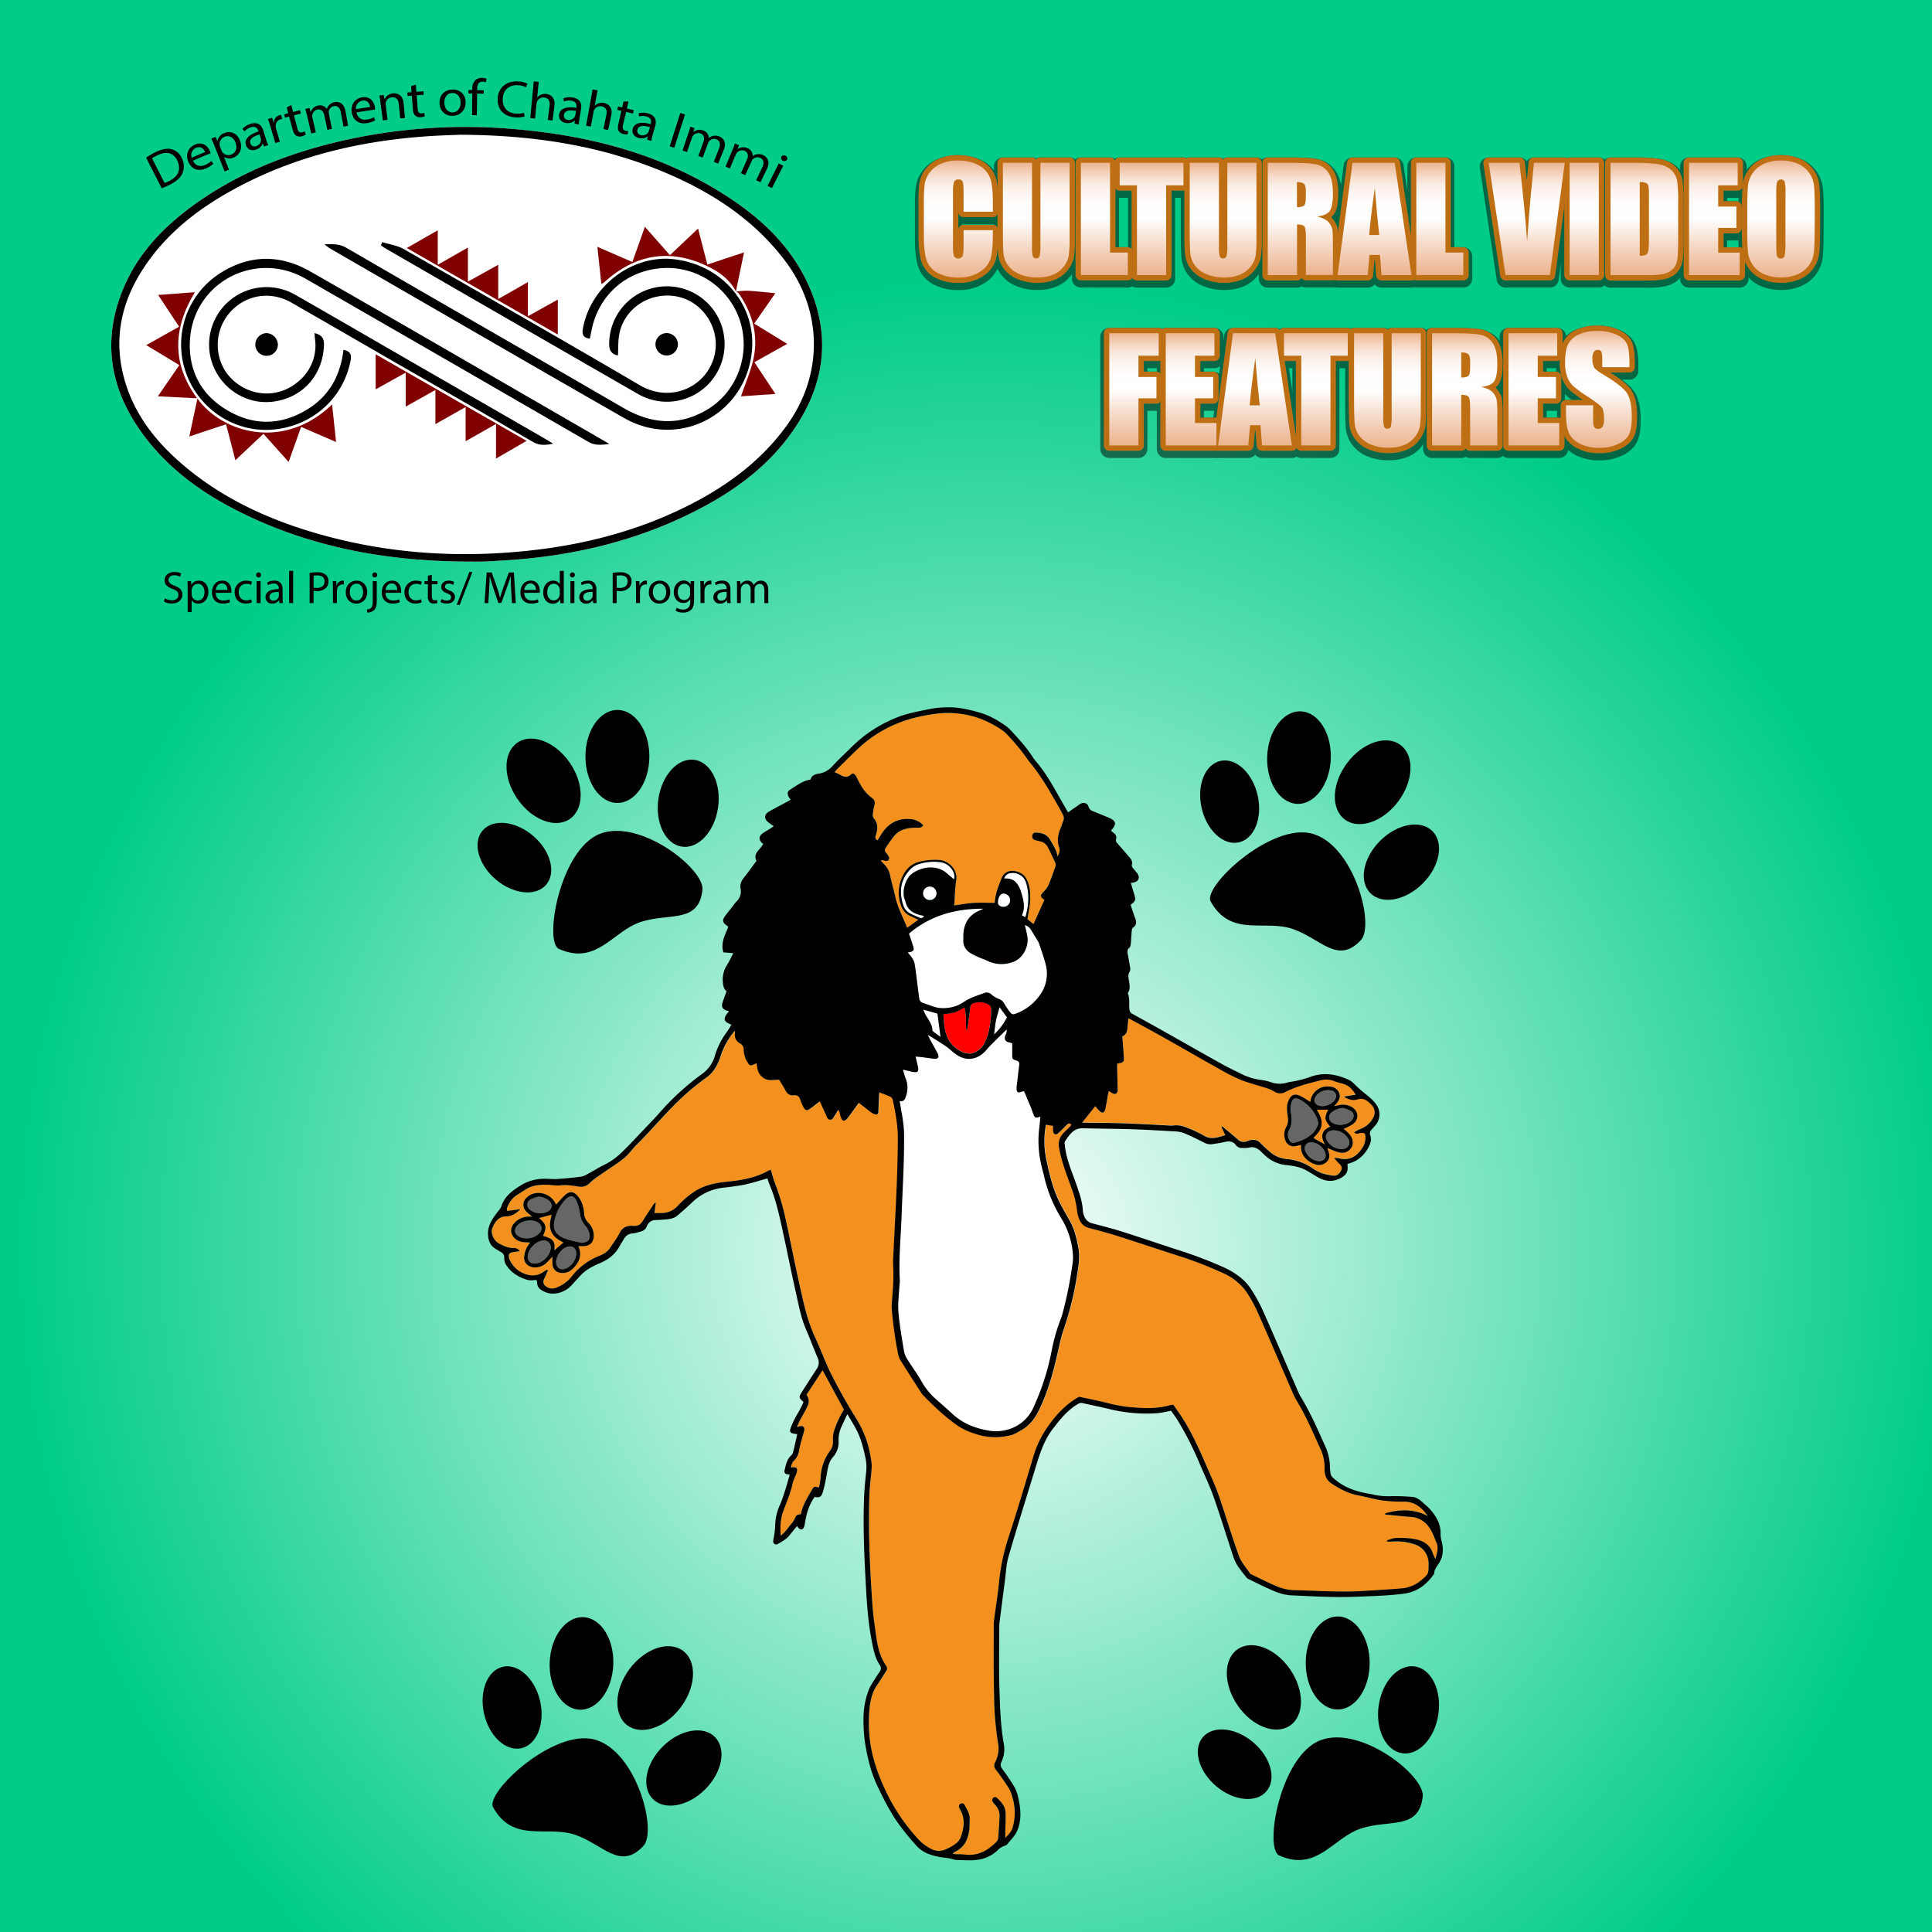 <svg xmlns="http://www.w3.org/2000/svg" xmlns:xlink="http://www.w3.org/1999/xlink" viewBox="0 0 1080 1080"><rect x="0" y="0" width="1080" height="1080" fill="#333333" stroke="none"/><defs><style>.cls-1{fill:url(#radial-gradient);}.cls-2{fill:#666;}.cls-3{fill:#fff;}.cls-4{fill:#f4901e;}.cls-5{fill:red;}.cls-6{fill:maroon;}.cls-7{opacity:0.5;}.cls-8{stroke:#000;stroke-width:10px;}.cls-8,.cls-9{stroke-linejoin:round;}.cls-9{fill:#bf6f13;stroke:#bf6f13;stroke-width:6px;}.cls-10{fill:url(#linear-gradient);}.cls-11{fill:url(#linear-gradient-2);}.cls-12{fill:url(#linear-gradient-3);}.cls-13{fill:url(#linear-gradient-4);}.cls-14{fill:url(#linear-gradient-5);}.cls-15{fill:url(#linear-gradient-6);}.cls-16{fill:url(#linear-gradient-7);}.cls-17{fill:url(#linear-gradient-8);}.cls-18{fill:url(#linear-gradient-9);}.cls-19{fill:url(#linear-gradient-10);}.cls-20{fill:url(#linear-gradient-11);}.cls-21{fill:url(#linear-gradient-12);}.cls-22{fill:url(#linear-gradient-13);}.cls-23{fill:url(#linear-gradient-14);}.cls-24{fill:url(#linear-gradient-15);}.cls-25{fill:url(#linear-gradient-16);}.cls-26{fill:url(#linear-gradient-17);}.cls-27{fill:url(#linear-gradient-18);}.cls-28{fill:url(#linear-gradient-19);}.cls-29{fill:url(#linear-gradient-20);}.cls-30{fill:url(#linear-gradient-21);}</style><radialGradient id="radial-gradient" cx="551.19" cy="697.35" r="539.77" gradientUnits="userSpaceOnUse"><stop offset="0" stop-color="#fff"/><stop offset="1" stop-color="#00cc89"/></radialGradient><linearGradient id="linear-gradient" x1="535.69" y1="155.1" x2="535.69" y2="89.73" gradientUnits="userSpaceOnUse"><stop offset="0" stop-color="#ecb38d"/><stop offset="0.31" stop-color="#f7e0d1"/><stop offset="0.5" stop-color="#fff"/><stop offset="0.63" stop-color="#fffdfc"/><stop offset="0.72" stop-color="#fdf7f3"/><stop offset="0.8" stop-color="#faede4"/><stop offset="0.87" stop-color="#f7dece"/><stop offset="0.93" stop-color="#f2ccb2"/><stop offset="1" stop-color="#edb590"/><stop offset="1" stop-color="#ecb38d"/></linearGradient><linearGradient id="linear-gradient-2" x1="579.24" y1="155.1" x2="579.24" y2="91.04" xlink:href="#linear-gradient"/><linearGradient id="linear-gradient-3" x1="617.33" y1="153.78" x2="617.33" y2="91.04" xlink:href="#linear-gradient"/><linearGradient id="linear-gradient-4" x1="643.74" y1="153.78" x2="643.74" y2="91.04" xlink:href="#linear-gradient"/><linearGradient id="linear-gradient-5" x1="683.71" y1="155.1" x2="683.71" y2="91.04" xlink:href="#linear-gradient"/><linearGradient id="linear-gradient-6" x1="726.9" y1="153.78" x2="726.9" y2="91.04" xlink:href="#linear-gradient"/><linearGradient id="linear-gradient-7" x1="768.34" y1="153.78" x2="768.34" y2="91.04" xlink:href="#linear-gradient"/><linearGradient id="linear-gradient-8" x1="804.84" y1="153.78" x2="804.84" y2="91.04" xlink:href="#linear-gradient"/><linearGradient id="linear-gradient-9" x1="853.44" y1="153.78" x2="853.44" y2="91.04" xlink:href="#linear-gradient"/><linearGradient id="linear-gradient-10" x1="885.6" y1="153.78" x2="885.6" y2="91.04" xlink:href="#linear-gradient"/><linearGradient id="linear-gradient-11" x1="919.19" y1="153.78" x2="919.19" y2="91.04" xlink:href="#linear-gradient"/><linearGradient id="linear-gradient-12" x1="958.31" y1="153.78" x2="958.31" y2="91.04" xlink:href="#linear-gradient"/><linearGradient id="linear-gradient-13" x1="995.55" y1="155.1" x2="995.55" y2="89.73" xlink:href="#linear-gradient"/><linearGradient id="linear-gradient-14" x1="633.9" y1="249.01" x2="633.9" y2="186.27" xlink:href="#linear-gradient"/><linearGradient id="linear-gradient-15" x1="665.81" y1="249.01" x2="665.81" y2="186.27" xlink:href="#linear-gradient"/><linearGradient id="linear-gradient-16" x1="701.56" y1="249.01" x2="701.56" y2="186.27" xlink:href="#linear-gradient"/><linearGradient id="linear-gradient-17" x1="735.6" y1="249.01" x2="735.6" y2="186.27" xlink:href="#linear-gradient"/><linearGradient id="linear-gradient-18" x1="775.57" y1="250.33" x2="775.57" y2="186.27" xlink:href="#linear-gradient"/><linearGradient id="linear-gradient-19" x1="818.75" y1="249.01" x2="818.75" y2="186.27" xlink:href="#linear-gradient"/><linearGradient id="linear-gradient-20" x1="857.43" y1="249.01" x2="857.43" y2="186.27" xlink:href="#linear-gradient"/><linearGradient id="linear-gradient-21" x1="893.54" y1="250.33" x2="893.54" y2="184.96" xlink:href="#linear-gradient"/></defs><g id="DCI"><rect class="cls-1" width="1080" height="1080"/><path class="cls-2" d="M733.33,638.55c-3-.18-4.64,2-3.72,4.81a9.13,9.13,0,0,0,7.45,5.72c3,.16,4.64-1.92,3.7-4.77A9.15,9.15,0,0,0,733.33,638.55Z"/><path class="cls-3" d="M502.27,733.52c.6,7.33,1.93,14.61,3.1,21.88a12.8,12.8,0,0,0,1.86,4.51c2.47,4,5.29,7.79,7.64,11.85a39.34,39.34,0,0,0,8,10.16c3.26,2.84,6.51,5.71,9.69,8.65,5.7,5.24,12.56,7.94,20.06,9.21a24,24,0,0,0,12.81-1.23,22,22,0,0,0,12.19-11.42,138.5,138.5,0,0,0,10.21-31.47,102.79,102.79,0,0,1,5-17.81,31.29,31.29,0,0,0,1.36-4.21,221.92,221.92,0,0,0,5.31-26.55,24.19,24.19,0,0,0,.38-4.39,44.68,44.68,0,0,0-6.33-21.2,77.45,77.45,0,0,1-9.86-23.91c-.45-2-1-3.93-1.46-5.91a58.35,58.35,0,0,1-1.29-20.57c.29-2.23.45-4.47.68-6.81-2.87.88-3.09.78-4.07-1.79-.39-1-.71-2.09-1.13-3.12-1.29-3.12-2.61-6.24-3.86-9.21a4.57,4.57,0,0,0-.87,0c-2.9,1.07-3.44.7-3.34-2.33a7.54,7.54,0,0,1,.06-.82c.44-3.75.86-7.51,1.34-11.25.16-1.29.18-2.33-1.4-2.81-2.42-.73-2.49-1-2.47-3.5,0-2,0-4,0-6.13a7.53,7.53,0,0,0-1.51-.53c-2.49-.32-3.13-2-2.24-4.25a4.53,4.53,0,0,0,.63-3c-2.57,2.51-5,4.86-7.41,7.25-1.29,1.29-2.59,2.58-3.75,4-4.16,5-10.29,7-16.46,3.1-2.22-1.42-4.08-3.41-6.26-4.91-3.23-2.21-6.61-4.21-10.23-6.49.51,1.06.86,1.87,1.28,2.65,1.41,2.59,2.89,5.14,4.24,7.76,1.09,2.11.35,3.23-2,3-2.11-.19-4.2-.57-6.31-.83-1.23-.16-2.47-.24-4-.39.5,2.15.91,3.85,1.3,5.55.63,2.79-.14,3.58-2.95,3-1.67-.34-3.33-.75-5.41-1.22a47.55,47.55,0,0,0,1.39,4.62,13.73,13.73,0,0,1,.34,10c-.59,1.8-1,3.4-3.59,2.92.19,1.09.34,1.89.47,2.69.91,5.36,2,10.66,2,16.15.13,15-.82,30-1.37,45.07-.44,12.06-1.71,24.1-1,36.2.06,1-.14,2-.18,3C502.59,723.6,501.87,728.6,502.27,733.52Z"/><path class="cls-3" d="M516,499.2a3.78,3.78,0,0,0,7.56.1,3.75,3.75,0,0,0-3.58-3.76A3.81,3.81,0,0,0,516,499.2Z"/><path class="cls-3" d="M573.15,512.66c2-6.71,2.29-13.06.4-19.36a7.71,7.71,0,0,0-8.37-5.28,4.26,4.26,0,0,0-3.85,3c4.38-.05,6.33,1.07,8.29,4.69a8.9,8.9,0,0,1,.8,1.75c1.41,4.64,3.08,9.28.81,14.2Z"/><path class="cls-3" d="M556.74,570.6c-.47,2.32-.67,4.69-1.07,7.66a31.86,31.86,0,0,0,7.24-9.64L558.76,563C558,565.89,557.23,568.22,556.74,570.6Z"/><path class="cls-3" d="M557.84,504.46c0,1.46,1.4,2.49,3.27,2.41a3.69,3.69,0,0,0,3.56-3.77,3.74,3.74,0,0,0-3.66-3.69C559,499.33,557.89,502,557.84,504.46Z"/><path class="cls-3" d="M508.92,532.19c-.39.12-.8.15-1.52.28a31.61,31.61,0,0,1,2.26,2.78,9.49,9.49,0,0,1,1.53,3.15c.58,3.26.94,6.56,1.37,9.85s.81,6.57,1.27,9.85a2.93,2.93,0,0,0,2.16,2.58c3.07,1,6.07,2.45,9.2,2.79a21.71,21.71,0,0,0,8.93-1c2.83-.91,5.25-3,8-4.26s5.45-2.15,8.21-3.13a3.69,3.69,0,0,1,4,1,15.1,15.1,0,0,0,4.23,2.45,5.21,5.21,0,0,1,2.64,2.25,47.55,47.55,0,0,0,3.22,4.82c1.29,1.66,1.78,1.68,3.78.91a28.28,28.28,0,0,0,12.45-9.35,20.19,20.19,0,0,0,3.9-17.91c-1-4-2.47-7.88-3.75-11.82a5.88,5.88,0,0,0-.63-1.22c-1.23-2.06-2.46-4.11-3.74-6.14a5.77,5.77,0,0,0-3.55-2.86c.46,2,1,4.07,1.36,6.12,1.06,5.76-2.5,12.55-7.84,14.43a18.4,18.4,0,0,1-15.24-.94c-.88-.47-1.9-.68-2.81-1.11a39.4,39.4,0,0,1-6.37-3.17,7.83,7.83,0,0,1-3.52-6.85c0-1.29,0-2.58.09-3.87.49-5.88,3.19-10.27,8.77-12.65.8-.35,1.59-.75,2.38-1.12-15.53-.11-29.62,3.72-41.61,13.92.85,2.55,1.71,5,2.44,7.44C511,531,510.59,531.7,508.92,532.19Z"/><path class="cls-3" d="M533.31,491.55a6.31,6.31,0,0,0-.36-4.1,9.47,9.47,0,0,0-8-5.57,28.24,28.24,0,0,0-11.2,1.12,11.31,11.31,0,0,0-4.48,2.56c-6,5.87-6.86,12.9-4.29,20.62a7.62,7.62,0,0,0,3.64,4.34c1.68.94,3.51,1.62,5.26,2.43a1.86,1.86,0,0,0,2.61-.82,7,7,0,0,0-.87-.33c-4.72-.94-8.54-2.92-9.56-8.19a6.9,6.9,0,0,0-.39-1c-1.59-4.33.42-11.59,4.21-14.25,5.69-4,14.14-5.18,19.89.28C530.82,489.59,532,490.45,533.31,491.55Z"/><path class="cls-2" d="M324.23,678.62a27.74,27.74,0,0,0-2-7.39c-1.43-3.05-3.49-3.21-5.9-.87a23.59,23.59,0,0,0-6.12,11c-1.48,5.4,0,8.74,5.26,10.86,3,1.22,6.35,1.73,9.54,2.56,3.84-.29,5.31-1.84,4.45-5.46a10.51,10.51,0,0,0-2.34-4.26A12,12,0,0,1,324.23,678.62Z"/><path class="cls-2" d="M316.68,697.14a9.94,9.94,0,0,0-5.81,8.1c-.12,3.36,2.31,5.08,5.47,3.88a10,10,0,0,0,5.79-8.12C322.25,697.63,319.84,695.93,316.68,697.14Z"/><path class="cls-2" d="M301.06,683.63c-3.32-2.56-10.16-1.39-12.46,2.14a3.45,3.45,0,0,0,.72,4.92c1.41,1.22,3.11,1.53,5.27,1.54a9.41,9.41,0,0,0,6.89-2.84A3.62,3.62,0,0,0,301.06,683.63Z"/><path class="cls-2" d="M306.44,677.05c2.32-1.56,2.54-3.9.48-5.79a10.16,10.16,0,0,0-6-2.33,24.42,24.42,0,0,0-4.36,1.52c-2.41,1.38-2.54,3.83-.51,5.75A9.21,9.21,0,0,0,306.44,677.05Z"/><path class="cls-4" d="M450.83,779.65a5.79,5.79,0,0,1,.6,6.26c-1.2,2.77-2.83,5.34-4.24,8-.61,1.18-1.12,2.41-1.67,3.62a2.27,2.27,0,0,0,1.33-.22c1.78-.6,2.94.25,2.77,2.07a7.87,7.87,0,0,1-.34,1.33c-.85,3.19-1.9,6.35-2.49,9.58a10.21,10.21,0,0,1-2.68,5.89,5.8,5.8,0,0,0-1.89,4.14c.53-.07.79-.11,1-.13,2.05-.16,2.68.51,2.26,2.52a10.12,10.12,0,0,1-.62,1.83,27.12,27.12,0,0,0-1.72,4.35c-1.23,6.28-4.13,12-6,18a33,33,0,0,0-.66,11.43c2.67-1.85,4.13-4.69,6.22-6.93a12.94,12.94,0,0,0,1.49-2.32c.41-.69.62-1.6,1.2-2.05a6.38,6.38,0,0,1,2.31-.63c.94-5,3.65-9.2,6.11-13.5,1.19-2.08,1.29-2,4-1.43a45.17,45.17,0,0,0,.88-5.09A27.29,27.29,0,0,1,464,811a8.19,8.19,0,0,0,1.67-5.14,19.28,19.28,0,0,1,.47-5.75,56.37,56.37,0,0,1,5.6-12.21l-11.9-22Z"/><path class="cls-4" d="M308.2,688.52c-1.42-3.17-.53-6.38.15-9.49l-7,1.83c4,3.53,4.43,5.2,2.18,10a23.45,23.45,0,0,1,4.23,1.6A4.79,4.79,0,0,1,310,696.4a19.21,19.21,0,0,1-.09,2.51l5.06-4.34C312.43,693.23,309.61,691.68,308.2,688.52Z"/><path class="cls-5" d="M544.15,560.81a2.35,2.35,0,0,0-1.79,2.38c-.39,3.84-1,7.66-1.56,11.49a5.59,5.59,0,0,1-.55,1.33c-.65-4.32.21-8.63-1.15-12.86a36.22,36.22,0,0,1-5.41,2.74,42.06,42.06,0,0,1-6.33,1c.18,2.29.25,4.41.54,6.5.87,6.27,3.48,11.43,9.49,14.29,2.12,1,4.31,1.62,6.67.77a10.85,10.85,0,0,0,6.44-5.74c2.75-5.88,3.48-12.18,3.53-18.59a3,3,0,0,0-2.07-3A10.5,10.5,0,0,0,544.15,560.81Z"/><path class="cls-2" d="M304,693.46c-4.13-.07-9,4.82-9,9a3.62,3.62,0,0,0,3.72,3.92c4.26.19,9.27-4.8,9.12-9.09A3.72,3.72,0,0,0,304,693.46Z"/><path class="cls-4" d="M475.69,433c1-1,1.86-.56,2.72.69a7.93,7.93,0,0,1,.67,1.21c2,4.39,4.52,8.44,8.56,11.31a3.2,3.2,0,0,1,1.23,3.67,38.71,38.71,0,0,0-.89,4.9,3.73,3.73,0,0,0,.4,2.56c2.52,2.87,2.39,6,1.29,9.31a5.76,5.76,0,0,0-.26,1.07,1.65,1.65,0,0,0,1.21,2c.67-1.09,1.33-2.18,2-3.26,4-6.38,9.61-9.44,17.2-8.49a10.37,10.37,0,0,1,6.3,3.43c-1.2,1.64-2.65,1.27-4,1.29-4.43.07-8.75.73-11.88,4.21a73.28,73.28,0,0,0-5.15,7.15,1.87,1.87,0,0,0,.17,2.53,16.32,16.32,0,0,1,1,1.32c.6.83,1.33,1.68.57,2.73s-1.6.7-2.53.45c-.51-.14-1-.22-1.56-.32l-.25.44c.54.61,1,1.27,1.63,1.82a11.6,11.6,0,0,1,3.5,6.41c.81,4,2,7.87,2.86,11.82,1.37,6.06,4.31,11.49,6.65,17.4l6.24-4.5c-1.71-.8-3.13-1.43-4.52-2.12a9,9,0,0,1-4.51-4.3,20.51,20.51,0,0,1-.44-16.41c1.76-4.39,4.62-8,9.45-9.42a34.52,34.52,0,0,1,11.77-1.14c4.79.29,10.44,5,9.43,11.38-.73,4.59-.76,9.29-1.11,14,3.67-.49,7.36-1.18,11.08-1.42s7.51,0,11.45,0a.89.89,0,0,0,.18-.44c.26-4.59,2-8.78,3.62-13a6.62,6.62,0,0,1,3.33-3.89c3.2-1.43,8.21.05,10.14,3,2.67,4.07,2.84,8.7,2.62,13.3-.17,3.28-.92,6.53-1.47,10.15l3.37,2.72L583.86,503c-2.52-2-2.53-2.35-.5-4.56a12.88,12.88,0,0,0,2.55-3.21c1.46-3.48,2.7-7.06,4-10.62a3.14,3.14,0,0,0,.15-2.1c-1.33-3-2.78-6-4.25-9a6.24,6.24,0,0,0-4.26-3.24c-1.07-.28-2.16-.49-3.2-.86-1.31-.48-1.37-1.74-1.2-2.79a2,2,0,0,1,1.48-1.28c3.2,0,6.27.52,8.14,3.64s3.79,5.88,4.51,9.75c.9-1.85,1.46-3.45.88-5-1.45-3.93-.67-7.58.93-11.22.48-1.09.72-2.29,1.21-3.38a4.11,4.11,0,0,0-.2-4c-.41-.72-.73-1.49-1.14-2.21-5.37-9.34-10.51-18.83-17.47-27.15a16.34,16.34,0,0,1-1-1.34,115.35,115.35,0,0,0-12-14.44,11.85,11.85,0,0,0-2.09-1.79,57.29,57.29,0,0,0-12.94-6.75A52.71,52.71,0,0,0,523.18,399c-10.09,1.32-19.86,3.87-28.89,8.9A68.76,68.76,0,0,0,482,416.34c-4.69,4.16-9.05,8.68-13.53,13.06-.64.62-1.2,1.32-2,2.2,1.2.57,2.2,1,3.15,1.51C471.72,434.19,473.6,435,475.69,433Z"/><path class="cls-3" d="M521.23,575.92c0,.28.4.6.68.82,1.15.87,2.33,1.71,3.84,2.82-.62-4.69-1.16-8.83-1.71-13l-7.93-2.25.61,1.42C518.13,569.18,521.12,571.9,521.23,575.92Z"/><path class="cls-2" d="M741.89,637.78a9.76,9.76,0,0,0,7.64,4.56c1.91,0,3.49-.41,4.37-2.1s.26-3.09-.72-4.37a9.35,9.35,0,0,0-8-4C741.59,631.94,740,634.8,741.89,637.78Z"/><path class="cls-2" d="M744.45,627.4c2.9,2.36,9.08,1.61,11.35-1.37,1.34-1.77,1.14-3.88-.75-5a25.32,25.32,0,0,0-4.28-1.66,11.08,11.08,0,0,0-6.47,2.58A3.38,3.38,0,0,0,744.45,627.4Z"/><path class="cls-2" d="M723.83,638.71c4.34-1.21,8.35-3.05,11.21-6.66a19.25,19.25,0,0,0,2-3.87,21.8,21.8,0,0,0-.89-3.33,21.46,21.46,0,0,0-9.44-10.14c-2.62-1.4-4.29-.66-4.86,2.27a15.3,15.3,0,0,0-.08,5.48c.61,3.29.53,6.35-1.16,9.35a5.55,5.55,0,0,0,.12,5.33A2.52,2.52,0,0,0,723.83,638.71Z"/><path class="cls-2" d="M736.79,617.93c3.09,1.33,8.1-.53,9.58-3.56a3.13,3.13,0,0,0-2.13-4.72,16.37,16.37,0,0,0-1.74-.3c-3,.2-5.39,1.18-7,3.56C734.08,614.93,734.67,617,736.79,617.93Z"/><path class="cls-4" d="M627.39,579.33c.27,3.56.57,7,.79,10.52.26,4,.23,4-3.66,4.77,0,.94,0,1.93,0,2.93q.12,5.12.26,10.22a12.56,12.56,0,0,1,0,1.94c-.2,1.63-1.29,2.22-2.74,1.51-.69-.34-1.32-.8-2.15-1.31-.24,1-.44,1.67-.57,2.39-.48,2.62-.88,5.27-1.46,7.87-.15.7-.76,1.68-1.32,1.8s-1.46-.5-2-1a24.84,24.84,0,0,1-2.23-2.63L605,627.39c.76.05,1.19.09,1.63.1,6.81.1,13.64.07,20.45.31,9,.32,18,.84,27,1.27a9.21,9.21,0,0,0,1.66,0,13.54,13.54,0,0,1,7.29,1,68.4,68.4,0,0,1,10,4.63c4.25,2.62,8,.83,12-.22-.82-1.77-1.5-3.23-2.19-4.7l.46-.22c2.89,2.41,5.83,4.77,8.66,7.25a4.64,4.64,0,0,0,5.25,1c2.6-1,5.34-1.37,7.59,1.23a59.69,59.69,0,0,0,4.65,4.33,16.56,16.56,0,0,0,9.87,4.42,30.11,30.11,0,0,1,13.46,4.49,27.65,27.65,0,0,0,5.48,3.17,30.47,30.47,0,0,0,7.2,1.64c2,.24,3.46-1.24,4.31-2.93s-.06-2.92-1.37-4.06a24,24,0,0,1-2.45-2.85,5.81,5.81,0,0,1,2.59.17,17.71,17.71,0,0,0,3.75.4c4.14-.24,7-2.67,9.12-5.95a10.57,10.57,0,0,0,1.95-6.51c-.14-2-.66-2.29-2.66-2.12-1.12.1-2.3,1-3.7-.4a29.86,29.86,0,0,1,3.35-1.79,13,13,0,0,0,7.33-6.37,5.88,5.88,0,0,0-.78-7c-2.12-2.23-4.34-4.32-7.92-3.22-2.75.84-5.3,0-7.7-1.55l6.62-1.1c-1.74-2.83-3.52-4.86-6.27-5.8-1.82-.63-3.75-1-5.53-1.68a12.43,12.43,0,0,0-7.86-.54c-6.65,1.7-13.34,3.31-19.53,6.47a6,6,0,0,1-6.51-.3,20.45,20.45,0,0,0-5.07-2.1c-4.53-1.49-9.21-2.59-13.62-4.38a109.4,109.4,0,0,1-12.21-6.21c-8.85-4.94-17.6-10-26.43-15-7.32-4.11-14.69-8.09-22-12.12-.55-.31-1.14-.55-2-1-.19,1.73-.43,3.26-.52,4.79C630.2,576.26,629.87,578.31,627.39,579.33Zm91.75,50.52a8.36,8.36,0,0,0,.77-5.59,27.73,27.73,0,0,1-.43-5.22,10.25,10.25,0,0,1,.82-3.73c1.46-3.44,3.49-4.19,6.83-2.54,1.79.89,3.46,2,5.37,3.17a9.54,9.54,0,0,1,10.27-8.58c2.43.1,4.54.9,5.65,3.29s.22,4.29-1.21,6.13c-.33.43-.73.79-1.45,1.55,1.15-.24,1.88-.38,2.61-.55a10.23,10.23,0,0,1,6.74.75c4.39,2.07,4.93,7.21,1,10a34.41,34.41,0,0,1-5,2.49c1,.87,2.09,1.76,3.06,2.8,2.2,2.34,2.66,5.57,1.17,7.84a6,6,0,0,1-6.54,2.57c-2.29-.44-4.45-1.59-6.71-2.43a12.13,12.13,0,0,0,.39,1.38c.85,2.2,1,4.4-.73,6.19a6.16,6.16,0,0,1-6.66,1.45c-4.21-1.36-8.09-5.09-7.79-9.9a3.23,3.23,0,0,0-.24-.84c-1,.22-2,.48-3,.62a4.84,4.84,0,0,1-5.58-3.39A8.76,8.76,0,0,1,719.14,629.85Z"/><path class="cls-4" d="M734.13,636.12l6.41,3.58c-.84-1.74-1.81-3.55-1.29-5.78s2.45-3.2,4.28-4.17c-3.17-3.83-3.27-4.74-1.07-9.42h-6.38c1.55,2.74,3.09,5.37,2.62,8.58S736,634.12,734.13,636.12Z"/><path class="cls-4" d="M801,857.37c-2.42-5.26-6.09-8.92-12.24-9.4-3.85-.3-7.7-.71-11.55-1.06-.93-.09-1.87-.15-2.8-.23,0-.25,0-.51.07-.77,8-2.16,15.85-2.58,23.72,1.57-4-5.85-8.31-8.12-13.49-8.06a76,76,0,0,1-12.07-.7c-4.53-.66-9-2-13.46-2.84-5.27-1-9.78-3.39-14.28-6.24-3.2-2-4.26-4.51-4.39-7.87,0-.37,0-.74,0-1.11a24.62,24.62,0,0,0-2.66-11.48c-3.84-8.47-7.48-17.06-12.27-25.07a44.76,44.76,0,0,1-2.59-4.89c-6.48-14.87-12.83-29.79-19.42-44.62a77.18,77.18,0,0,0-6.87-12.6,31.84,31.84,0,0,0-13.25-10.57,216.82,216.82,0,0,0-24.75-9.54c-11.5-3.67-22.93-7.54-34.43-11.19-5.1-1.61-10.27-3-15.45-4.31a7.8,7.8,0,0,1-5.39-5.07,15.79,15.79,0,0,1-1.12-4.25,52.22,52.22,0,0,0-2.72-11.8c-2.78-7.89-6-15.62-7.41-24a8.73,8.73,0,0,1,2.34-7.74c.95-1.12,2.09-2.08,3.13-3.13.5-.51,1-1.06,1.45-1.59-1-1.18-1.78-.78-2.61,0-1.56,1.57-3.09,3.18-4.76,4.63-1.37,1.19-2.7.57-2.85-1.23-.09-1,0-2,0-2.85l-4-.66a49.66,49.66,0,0,0,.37,20.24c1.72,8.29,3.82,16.54,7.77,24.14,1.65,3.18,3.48,6.28,5.23,9.42,2.55,4.57,3.72,9.58,4.7,14.65s.22,10.27-.65,15.38a177.31,177.31,0,0,1-7.06,29.25,88,88,0,0,0-2.92,10.36c-2.62,12-5.52,23.87-10.82,35-2.52,5.31-5.66,9.89-11,12.63a25.88,25.88,0,0,1-4.41,2.26,34.73,34.73,0,0,1-21.47-.8,35.9,35.9,0,0,1-8.73-4.06c-7.33-5-13.73-11.14-19.91-17.5a10.94,10.94,0,0,1-1.26-1.8c-3.63-5.67-7.28-11.32-10.85-17a11.24,11.24,0,0,1-1.53-3.5,220.8,220.8,0,0,1-3.65-25.72,15.91,15.91,0,0,1,0-2.76c.55-7.08,1.24-14.15.78-21.27a43.38,43.38,0,0,1,.05-5c1-22,2.46-44,2.57-66.06,0-7.37-1.29-14.48-2.81-21.6a2.75,2.75,0,0,0-1.09-1.77c-2-1-4.19-1.7-6.45-2.58-.08,1-.15,1.65-.18,2.28-.11,2.58-.21,5.16-.33,7.74,0,.91.11,2.11-1,2.3a4.1,4.1,0,0,1-2.47-.74,32.88,32.88,0,0,1-3.09-2.33l-4.39-3.41c-2.27,3.12-4.28,6-6.42,8.75-.5.64-1.56,1.37-2.18,1.24s-1.16-1.25-1.5-2c-.52-1.21-.39-2.68-1.48-4-.68,1.1-1.24,2-1.83,3s-1.06,2.55-2.69,2.42-1.77-1.71-2.3-2.82c-1.15-2.38-2.22-4.81-3.42-7.43-2,1.55-3.74,3-5.54,4.21s-2.61.92-3.52-.89a25.43,25.43,0,0,1-1.78-4c-.6-2-1.71-2.92-3.8-2.71s-3.6-.81-4.59-2.78-2.32-3.94-3.46-5.84c-3.12-.29-6,1.06-8.95-1.15s-3.34-5-3.69-8.16l-1.31.6c-2.26,1-2.49.93-3.75-1.1a14,14,0,0,1-2.15-7.05,3.75,3.75,0,0,0-1.92-3.42c-2.34-1.34-3.42-3.24-2.91-6a3.53,3.53,0,0,0-.21-1.09,41.4,41.4,0,0,0-7.21,12.17c-.52,1.48-.95,3-1.57,4.43-1.51,3.48-3.31,6.72-6.5,9.06-3.64,2.68-7.23,5.44-10.64,8.39-10.47,9.09-19.14,19.95-29,29.68-2.35,2.32-4.22,5.18-6.74,7.26-3.46,2.86-7.35,5.18-11,7.78-2.77,2-5.75,3.73-8.16,6.07a6.87,6.87,0,0,1-5.91,2.26c-3.45-.46-6.79-1.2-10.37-.78-2.79.33-5.68-.29-8.53-.31-3.62,0-7.21.3-10.43,2.18-1.82,1.06-3.56,2.26-5.36,3.36A13.34,13.34,0,0,0,284,674c-.38.87-1,1.77-.35,2.9l7.31-.92c-2.88,2.78-5.21,4-8.21,4-4.06.06-6.3,3.37-7.54,6.69-1,2.79,1,6.91,3.54,8.3,2.72,1.48,5.39,2.8,8.57,2.69a3.36,3.36,0,0,1,3.21,1.78c-1.38.2-2.43.36-3.48.5-2.37.33-3,1.24-2.38,3.56a6.73,6.73,0,0,0,.54,1.27,14.75,14.75,0,0,0,7,6.83c4.09,1.87,8.15,2,12-.84a16.77,16.77,0,0,1,1.7-1l.43.4c-.58,1.31-1.11,2.65-1.76,3.93-1.44,2.81-.93,4.32,1.89,5.72a5.36,5.36,0,0,0,4.53,0,20,20,0,0,0,9-6.7,35.92,35.92,0,0,1,14.88-11c2.31-1,4.54-2.11,6-4.28,1.88-2.83,4-5.53,5.52-8.56,1.68-3.43,4.5-4.32,7.69-4,2.69.24,4.08-.82,5.35-2.89,2-3.29,4.22-6.47,6.35-9.69.11-.16.39-.19.85-.41-.27,2.1-.51,3.94-.75,5.82,1.51,0,2.7,0,3.89,0a12.29,12.29,0,0,0,9.23-4.12,49.45,49.45,0,0,1,8.77-7.55c5.51-3.81,12-5.15,18.51-5.83,8.21-.84,16.25-2.11,23.53-6.33a6.67,6.67,0,0,1,1.12-.37c.77,2.54,1.34,5.05,2.29,7.4a134.54,134.54,0,0,1,6.27,21.47c2.38,10.61,4.35,21.32,6.74,31.92,2.51,11.14,4.58,22.4,9.45,32.87,2.95,6.35,5.32,13,8.36,19.26A308.25,308.25,0,0,0,479.28,794a62.67,62.67,0,0,1,5.37,11.78A70.19,70.19,0,0,1,487,816.33a20.19,20.19,0,0,1,.24,4.91c-.35,4.87-1.07,9.73-1.24,14.6-.6,18,.06,36,1.2,53.91.37,5.89.73,11.79,1.57,17.62,1.19,8.25,1.65,16.77,6.64,24a2.4,2.4,0,0,1-.11,3c-1.76,2.6-3.33,5.32-5.12,7.89-2.51,3.6-3.49,7.77-4,11.93a77.68,77.68,0,0,0-.37,13c.48,11.86,4.05,22.82,9,33.4a107.68,107.68,0,0,0,18.74,27.89,24.6,24.6,0,0,0,7,5.17,9.06,9.06,0,0,0,8,.3,25.58,25.58,0,0,0,6.17-3.59,8.54,8.54,0,0,0,2.55-3.8c1.77-5.1,2.29-10.23-.67-15.16a5.12,5.12,0,0,1-.35-.75,1.63,1.63,0,0,1,.84-2.31,1.53,1.53,0,0,1,2.13.74c1.37,2.59,3.06,5.07,2.86,8.22-.1,1.66,0,3.33-.19,5-.57,5.49-2.46,10.21-7.78,12.83a15.26,15.26,0,0,0-1.64,1.12,12.32,12.32,0,0,0,1.87.4,45.68,45.68,0,0,1,4.69.12c7.38,1.08,13.07-2.06,18-7.08a3.8,3.8,0,0,0,1-2.18c.32-4,.58-8.08.76-12.12a8.66,8.66,0,0,0-2.42-6.29,7.42,7.42,0,0,1-1.6-2.22,2.11,2.11,0,0,1,.48-1.89,2,2,0,0,1,1.93,0c2.42,2.3,4.79,4.77,4.93,8.34s-.09,7.18-.14,10.78c0,1,0,1.93,0,3.41,1.81-1.93,3.35-3.41,4-5.43a29.46,29.46,0,0,0-.13-17.68,18.62,18.62,0,0,0-1.82-4.6c-2.18-3.41-4.46-6.78-7-10-1.25-1.6-1.61-2.95-.66-4.71a16.66,16.66,0,0,0,1.51-11,177.22,177.22,0,0,1-2.09-25.89c-.36-13.46-.18-26.93-.2-40.39a26.86,26.86,0,0,1,.38-3.57c.86-6.49,1.89-13,2.56-19.47a115.64,115.64,0,0,1,4.91-24c5-15.33,9.61-30.79,14.22-46.25a57.61,57.61,0,0,1,8.22-17.06c4.74-6.72,10.17-12.55,17.45-16.59,5.18,1.13,10.44,2.13,15.61,3.44a79.81,79.81,0,0,0,12.74,2.35c7.76.67,15.46,1.08,23-1.21a6.1,6.1,0,0,1,1.39,0c1.74,2.53,3.66,5.12,5.36,7.85,5.67,9.1,9.94,18.91,14.15,28.74,2.07,4.83,4.26,9.62,6,14.58,3.8,11.07,7.11,22.31,11.1,33.31,1.27,3.52,4.05,6.51,6.19,9.72a2.78,2.78,0,0,0,1.16.73c4.49,2.14,8.92,4.41,13.5,6.34a26.77,26.77,0,0,0,9.91,2.27c12.81.27,25.61,1.26,38.43.46,7.18-.45,14.36-.8,21.52-1.45a19.09,19.09,0,0,0,10.86-4.32c4.31-3.61,4.43-3.59,4.44-9.33a11.23,11.23,0,0,0-8.26-11.12,31.51,31.51,0,0,0-13.08-1.33,8.18,8.18,0,0,1-1.89-.18c0-.2,0-.4,0-.6,1.66-.47,3.32-1.31,5-1.31a49.15,49.15,0,0,1,11.27.78c4.05,1,7.74,3,9.19,7.52.33,1,.86,2,1.57,3.58.75-3.43,1.89-6.16.63-9.13C802.35,860.79,801.73,859.05,801,857.37ZM326.28,696.59c-.91.06-1.82,0-2.93,0,2.29,5.45.21,9.48-3.58,13a7.66,7.66,0,0,1-5,2c-3.28.16-5.52-1.55-5.94-4.81a33.25,33.25,0,0,1,0-4.35c-.94,1-2,2.17-3.11,3.28A9.36,9.36,0,0,1,299,708.5c-3.58,0-6.23-2.46-6-6a16.63,16.63,0,0,1,1.4-4.94,18.27,18.27,0,0,1,2-3c-1.22-.06-2.26-.09-3.29-.17a8.13,8.13,0,0,1-5.28-2.08c-3-2.89-2.77-6.6.66-9.57a11.4,11.4,0,0,1,6.84-2.65c.63,0,1.27,0,2.2,0a39.27,39.27,0,0,1-3.48-3,5.24,5.24,0,0,1,.2-7.46c4.77-5,13.92-2.9,16.59,3.79,1.58-1.72,3.06-3.54,4.75-5.13,2.67-2.52,5-2.48,7.34.29a14.81,14.81,0,0,1,2.66,4.73,24.3,24.3,0,0,1,1,5.4,7.35,7.35,0,0,0,2.12,4.65,9.91,9.91,0,0,1,3.21,7.38C331.73,694.36,329.9,696.37,326.28,696.59Z"/><path d="M805.72,861a14.33,14.33,0,0,1-.43-3.76,16.64,16.64,0,0,0-1.2-6.43,26.55,26.55,0,0,0-7.51-9.78c-2.09-1.84-4.16-4.09-7.24-4.28-4-.24-8.1-.51-12.14-.36a37.76,37.76,0,0,1-8.77-.73c-.81-.16-1.61-.39-2.43-.53-7.55-1.23-14.65-3.42-20.47-8.76a4.34,4.34,0,0,1-1.83-3.16c0-1-.27-2-.25-3a29.1,29.1,0,0,0-3-12.54c-4-9-8-18.05-13.11-26.5a24.28,24.28,0,0,1-1.55-2.94c-6.35-14.62-12.58-29.3-19.07-43.86a90.14,90.14,0,0,0-7.6-14.09c-3.64-5.33-8.9-9-14.78-11.72a239.84,239.84,0,0,0-26.35-10c-10.16-3.29-20.28-6.76-30.47-10-5.62-1.77-11.34-3.24-17-4.72-2.78-.72-4.08-2.64-4.85-5.13a8.16,8.16,0,0,1-.35-1.9c-.27-5.52-2.22-10.6-4-15.73-2.35-6.68-5.24-13.22-6-20.36-.1-.89-.39-2,0-2.66,2.46-3.63,4.75-7.51,10.1-7.36,8.75.25,17.51.24,26.26.52,8.28.27,16.56.73,24.83,1.21a16.81,16.81,0,0,1,5.39,1c3.74,1.55,7.37,3.36,11,5.19a7.49,7.49,0,0,0,4.49,1c2.45-.35,4.91-.69,7.31-1.27s4.6-.36,6.19,1.76a3.84,3.84,0,0,0,3.33,1.6,15.87,15.87,0,0,0,3.85-.16c2.88-.78,5,.33,6.92,2.28.51.53,1.1,1,1.61,1.51a20.18,20.18,0,0,0,13,6c3.9.42,7.85,1.19,11.33,3.29,2,1.18,3.91,2.39,5.9,3.53,4.24,2.43,8.55,2.66,12.87.24,3.09-1.74,4-3.7,3.54-7.23a1.33,1.33,0,0,1,.15-.57,27.58,27.58,0,0,0,4.66-1.79,18.85,18.85,0,0,0,6.91-7.37c1.14-2.13,1.91-4.39,1-6.89a2.86,2.86,0,0,1,.74-3.06c.69-.74,1.36-1.5,2-2.25a9.35,9.35,0,0,0,1-11.25c-1.82-2.86-4.41-4.91-7-6.94-1.15-.88-2.19-1.9-3.29-2.85-1.8-1.56-3.37-3.62-5.44-4.57-7.07-3.25-14.37-4.43-22-1.45a58.48,58.48,0,0,1-7.69,2.08c-1.5.37-3.09.43-4.58.86a14.38,14.38,0,0,1-9.21-.14,25.41,25.41,0,0,0-4.81-1.18A35.9,35.9,0,0,1,695.28,601c-4-2-8.09-3.89-12-6.07-11.11-6.18-22.16-12.49-33.24-18.73-5.63-3.16-11.28-6.27-16.92-9.41a2.68,2.68,0,0,1-1.67-2c-.55-3.06.3-6.26-.9-9.26a1.09,1.09,0,0,1,.15-.79c1.23-2.09.76-4.27.4-6.46-.29-1.8-.71-3.57.49-5.31a3.75,3.75,0,0,0,.11-2.39c-.36-2.37-.81-4.72-1.24-7.08-.24-1.36-.52-2.62.88-3.73.59-.46.72-1.66.81-2.55.23-2.2.27-4.42.48-6.62.06-.68.2-1.66.66-2,2.32-1.53,2-3.47,1.18-5.61-.88-2.41-1.66-4.84-2.46-7.19,2.85-2.2,3-2.71,2-6l-1.88-6.25,1.14-.15c3.33-.54,4.29-2.82,2.27-5.49-.73-1-1.61-1.79-2.3-2.77a2.33,2.33,0,0,1-.54-1.69c.56-1.79-.28-3-1.34-4.24-2.24-2.58-4.44-5.19-6.68-7.75a2.29,2.29,0,0,1-.77-2.46,2.91,2.91,0,0,0-1.13-3.18c-.54-.49-1.13-.93-1.68-1.38a2.22,2.22,0,0,1,.28-.56c2.93-3.13,2.52-5.09-1.47-6.75-2.9-1.21-5.79-2.41-8.7-3.58a3.79,3.79,0,0,1-2.76-2.69c-.5-1.88-2.5-2.48-4.29-1.63a12.2,12.2,0,0,0-1.83,1.23l-5.25,3.66c-6-9.94-10.8-20.26-18.3-28.88a18.79,18.79,0,0,1-1.61-2.25c-3.54-5.43-7.92-10.18-12.31-14.91a17.23,17.23,0,0,0-2.69-2.36c-4.64-3.22-9.51-6.06-15-7.5a75.34,75.34,0,0,0-12.41-2.63,55.74,55.74,0,0,0-16.22,1c-5.87,1.22-11.82,2.25-17.35,4.56a75.25,75.25,0,0,0-25.07,16.37c-3.5,3.54-7.23,6.87-10.57,10.55a13.06,13.06,0,0,1-8,4.44c-2.12.32-3.95,1.05-4.38,3.24-4.73.76-8.12,3.62-11.79,5.85-1.2.73-1.21,2.24-.69,3.53A11,11,0,0,0,442,447c-.55.35-1,.66-1.47.91-3.57,1.93-7.18,3.78-10.7,5.79-2.71,1.55-2.79,4.08-.31,6,.92.71,1.88,1.35,3,2.17-.84.58-1.34.95-1.87,1.28-1.41.89-2.86,1.7-4.23,2.64-2.19,1.5-2.38,3.29-.62,5.32a2.49,2.49,0,0,0,.88.46c-1.52,3.47-6,5.32-3.81,9.67-2.34,3.14-4.5,6.25-6.88,9.18-1.56,1.91-2.44,3.92-2,6.35a7.62,7.62,0,0,1-2.36,7.23,25.8,25.8,0,0,0-1.88,2.4c-1.48,1.89-3,3.74-4.43,5.66-1.73,2.35-1.37,3.88,1.11,5.42a5.68,5.68,0,0,1,.69.62c-1.74,4.49-4.35,8.83-2.77,14.28l5.57.45c-1.25,2.37-2.27,4.62-3.57,6.71a14.79,14.79,0,0,0-2.29,9.19c.14,2.1.37,4,2.11,5.37-.82,2.3-1.68,4.44-2.35,6.64-.62,2,.16,3.38,2.15,4.1a12.64,12.64,0,0,0,1.59.36c-3.61,4.39-3.36,5.68,1.33,7.65-1,1.56-1.87,3.17-3,4.63a41.19,41.19,0,0,0-6.3,12.82,18.88,18.88,0,0,1-7.24,10.13A144,144,0,0,0,368,622.82c-2.07,2.35-4.26,4.59-6.43,6.86-4.71,4.92-9.31,10-14.21,14.69a38,38,0,0,1-9.89,6.93c-2.65,1.27-5.12,2.89-7.71,4.27-1.53.82-3.08,1.9-4.72,2.15-4.44.67-8.92,1-13.4,1.34-2.28.16-4.6-.12-6.9-.12a25.1,25.1,0,0,0-13.66,3.71c-4.77,3-9.15,6.19-10.91,11.92a9.7,9.7,0,0,1-1.86,2.69c-2.93,3.82-5.72,7.64-5.51,12.88.14,3.64,1.4,6.4,4.61,8.2.88.49,1.72,1.07,2.6,1.57a3.2,3.2,0,0,1,1.85,3.15,7.42,7.42,0,0,0,1.82,5.08c2.72,3.74,6.54,5.88,10.84,7.22a8.52,8.52,0,0,0,3.48.3c2-.24,2.09-.36,2.29,1.81a4.63,4.63,0,0,0,2.22,3.57c5.93,4.2,13.31,1.39,16.63-2.2,1.74-1.88,3.47-3.77,5.21-5.67,3.06-3.34,7-5.36,11.08-7.1,4.76-2,8.56-5,11-9.55.7-1.29,1.51-2.53,2.27-3.79a5.81,5.81,0,0,1,4.8-3.22,24.11,24.11,0,0,0,4.82-1.14,4.61,4.61,0,0,0,3.32-3,5.09,5.09,0,0,1,5-3.34c1.92-.09,3.85-.19,5.77-.38,2.21-.22,4.45-.61,6.19-2.08q4.74-4,9.25-8.3a29,29,0,0,1,12.27-6.55c2.89-.84,6-.91,9-1.37,2.72-.42,5.48-.73,8.16-1.37,3.89-.93,7.73-2.12,11.69-3.23.4,1.14.79,2.47,1.33,3.73,3,7.16,4.83,14.7,6.5,22.26,2.7,12.14,5.07,24.36,7.82,36.49,1.73,7.62,3,15.38,6.24,22.61,2.21,5,4,10.12,6.17,15.1a6.08,6.08,0,0,1-.45,6.24c-2.82,4.31-5.58,8.65-8.36,13-1.76,2.73-1.69,3.28.95,5.53a59,59,0,0,1-2.84,5.76,47.31,47.31,0,0,0-4.37,8.89c-.71,1.92-.21,2.74,1.79,3.06l1.92.3c-.76,3.36-1.44,6.5-2.21,9.61a4.52,4.52,0,0,1-1.09,2.17c-2.51,2.27-3.1,5.34-3.78,8.4a1.62,1.62,0,0,0,1.44,2.2c.49.1,1,.16,1.41.23-.78,2.75-1.45,5.34-2.26,7.87-.92,2.89-1.81,5.81-3,8.59a29.71,29.71,0,0,0-2.87,12.51,45.77,45.77,0,0,1-.88,6.83,6.49,6.49,0,0,0-.21,1.62,1.66,1.66,0,0,0,2.42,1.44c2.45-1.43,5-2.74,6.81-5.07,1.28-1.65,2.63-3.24,4.13-5.09a8,8,0,0,0,.75,1.08c1.34,1.32,2.47,1.14,3.13-.55a11.66,11.66,0,0,0,.56-2.42c.8-5.14,2.25-10,5.36-14.31,2.77.43,3.68.07,4.54-2.59a72.08,72.08,0,0,0,1.81-7.75c.49-2.33.71-4.74,1.37-7a11.81,11.81,0,0,1,2.26-4.65,12.51,12.51,0,0,0,3.43-9,17.71,17.71,0,0,1,1.27-7.56c1-2.19,2-4.35,3-6.52.11-.24.26-.47.66-1.19,1.71,2.9,3.19,5.29,4.55,7.76,2.89,5.22,4.32,10.92,5.55,16.71a25.27,25.27,0,0,1,.36,8c-.49,4.67-1,9.36-1.15,14-.61,15.5,0,31,.85,46.45.57,10.86,1.19,21.71,3.18,32.45,1,5.19,1.77,10.36,4.74,14.86,1,1.46.72,2.63-.24,4-1.59,2.26-3.05,4.62-4.5,7a16.7,16.7,0,0,0-1.56,3.21,45.21,45.21,0,0,0-2.8,16,93.33,93.33,0,0,0,.73,12.41,119.79,119.79,0,0,0,3.27,15.1,72.57,72.57,0,0,0,4.6,11.55,157.84,157.84,0,0,0,8.49,15.81,134.28,134.28,0,0,0,12.48,15.84c3.49,4,8.13,5.42,12.85,6.31,2.56.48,5.23.56,7.77,1.35a6.87,6.87,0,0,0,1.89.36c3.94.05,7.82.47,11.82-.14a19.69,19.69,0,0,0,11.78-6,10.55,10.55,0,0,1,2.75-1.62c.56-.3,1.36-.35,1.71-.79,2.05-2.57,4.65-5,5.85-7.9,2.43-5.95,2-12.28.47-18.47a21.12,21.12,0,0,0-2-5.71,112.24,112.24,0,0,0-6.61-9.86c-1.11-1.48-1.62-2.67-.7-4.43A16.47,16.47,0,0,0,561,974.16c-1.71-10-2-20.19-2.32-30.32-.33-11.51-.09-23.05-.08-34.58a24.45,24.45,0,0,1,.26-3.3q1.5-11.65,3-23.31c.55-4.1.69-8.34,1.84-12.27,4.53-15.58,9.34-31.07,14.14-46.57,2.85-9.22,5.25-18.67,11.69-26.31l.15-.23c3.67-4.77,7.56-9.29,12.84-12.39a3.2,3.2,0,0,1,2.56-.56c5.21,1.22,10.46,2.21,15.65,3.5A87.26,87.26,0,0,0,646.78,790a66.12,66.12,0,0,0,7.84-1.41c1.28,1.86,2.68,3.68,3.87,5.63a183.68,183.68,0,0,1,12.32,24.42c2.53,6,5.43,11.92,7.59,18.08,4,11.31,7.45,22.78,11.26,34.13,1.43,4.26,4.52,7.56,7.18,11.07a3.74,3.74,0,0,0,1.37.91c4.57,2.19,9.07,4.55,13.75,6.47a28.82,28.82,0,0,0,9.29,2.49c12.52.53,25,1.31,37.6.77,8.66-.37,17.31-.53,25.93-1.69,7.49-1,12.81-5.12,16.94-11.15,0-2.8,2.07-4.64,3.27-6.9C807,869,806.84,865,805.72,861ZM612.29,618.33a24.84,24.84,0,0,0,2.23,2.63c.56.51,1.44,1.14,2,1s1.17-1.1,1.32-1.8c.58-2.6,1-5.25,1.46-7.87.13-.72.33-1.41.57-2.39.83.51,1.46,1,2.15,1.31,1.45.71,2.54.12,2.74-1.51a12.56,12.56,0,0,0,0-1.94q-.13-5.1-.26-10.22c0-1,0-2,0-2.93,3.89-.77,3.92-.77,3.66-4.77-.22-3.48-.52-7-.79-10.52,2.48-1,2.81-3.07,2.93-5.26.09-1.53.33-3.06.52-4.79.89.42,1.48.66,2,1,7.36,4,14.73,8,22,12.12,8.83,5,17.58,10.07,26.43,15a109.4,109.4,0,0,0,12.21,6.21c4.41,1.79,9.09,2.89,13.62,4.38a20.45,20.45,0,0,1,5.07,2.1,6,6,0,0,0,6.51.3c6.19-3.16,12.88-4.77,19.53-6.47a12.43,12.43,0,0,1,7.86.54c1.78.71,3.71,1,5.53,1.68,2.75.94,4.53,3,6.27,5.8l-6.62,1.1c2.4,1.58,4.95,2.39,7.7,1.55,3.58-1.1,5.8,1,7.92,3.22a5.88,5.88,0,0,1,.78,7,13,13,0,0,1-7.33,6.37,29.86,29.86,0,0,0-3.35,1.79c1.4,1.4,2.58.5,3.7.4,2-.17,2.52.12,2.66,2.12a10.57,10.57,0,0,1-1.95,6.51c-2.15,3.28-5,5.71-9.12,5.95a17.71,17.71,0,0,1-3.75-.4,5.81,5.81,0,0,0-2.59-.17,24,24,0,0,0,2.45,2.85c1.31,1.14,2.22,2.41,1.37,4.06s-2.26,3.17-4.31,2.93a30.47,30.47,0,0,1-7.2-1.64,27.65,27.65,0,0,1-5.48-3.17,30.11,30.11,0,0,0-13.46-4.49,16.56,16.56,0,0,1-9.87-4.42,59.69,59.69,0,0,1-4.65-4.33c-2.25-2.6-5-2.19-7.59-1.23a4.64,4.64,0,0,1-5.25-1c-2.83-2.48-5.77-4.84-8.66-7.25l-.46.22c.69,1.47,1.37,2.93,2.19,4.7-4,1.05-7.78,2.84-12,.22a68.4,68.4,0,0,0-10-4.63,13.54,13.54,0,0,0-7.29-1,9.21,9.21,0,0,1-1.66,0c-9-.43-18-1-27-1.27-6.81-.24-13.64-.21-20.45-.31-.44,0-.87,0-1.63-.1ZM468.51,429.4c4.48-4.38,8.84-8.9,13.53-13.06a68.76,68.76,0,0,1,12.25-8.46c9-5,18.8-7.58,28.89-8.9a52.71,52.71,0,0,1,24.24,2.55,57.29,57.29,0,0,1,12.94,6.75,11.85,11.85,0,0,1,2.09,1.79,115.35,115.35,0,0,1,12,14.44,16.34,16.34,0,0,0,1,1.34c7,8.32,12.1,17.81,17.47,27.15.41.72.73,1.49,1.14,2.21a4.11,4.11,0,0,1,.2,4c-.49,1.09-.73,2.29-1.21,3.38-1.6,3.64-2.38,7.29-.93,11.22.58,1.59,0,3.19-.88,5-.72-3.87-2.72-6.76-4.51-9.75s-4.94-3.59-8.14-3.64a2,2,0,0,0-1.48,1.28c-.17,1.05-.11,2.31,1.2,2.79,1,.37,2.13.58,3.2.86a6.24,6.24,0,0,1,4.26,3.24c1.47,3,2.92,5.94,4.25,9a3.14,3.14,0,0,1-.15,2.1c-1.25,3.56-2.49,7.14-4,10.62a12.88,12.88,0,0,1-2.55,3.21c-2,2.21-2,2.55.5,4.56l-6.08,13.47-3.37-2.72c.55-3.62,1.3-6.87,1.47-10.15.22-4.6,0-9.23-2.62-13.3-1.93-2.94-6.94-4.42-10.14-3a6.62,6.62,0,0,0-3.33,3.89c-1.64,4.21-3.36,8.4-3.62,13a.89.89,0,0,1-.18.44c-3.94,0-7.71-.2-11.45,0s-7.41.93-11.08,1.42c.35-4.74.38-9.44,1.11-14,1-6.33-4.64-11.09-9.43-11.38a34.52,34.52,0,0,0-11.77,1.14c-4.83,1.41-7.69,5-9.45,9.42a20.51,20.51,0,0,0,.44,16.41,9,9,0,0,0,4.51,4.3c1.39.69,2.81,1.32,4.52,2.12l-6.24,4.5c-2.34-5.91-5.28-11.34-6.65-17.4-.89-3.95-2.05-7.85-2.86-11.82a11.6,11.6,0,0,0-3.5-6.41c-.59-.55-1.09-1.21-1.63-1.82l.25-.44c.52.1,1.05.18,1.56.32.93.25,1.88.46,2.53-.45s0-1.9-.57-2.73a16.32,16.32,0,0,0-1-1.32,1.87,1.87,0,0,1-.17-2.53,73.28,73.28,0,0,1,5.15-7.15c3.13-3.48,7.45-4.14,11.88-4.21,1.33,0,2.78.35,4-1.29a10.37,10.37,0,0,0-6.3-3.43c-7.59-.95-13.22,2.11-17.2,8.49-.67,1.08-1.33,2.17-2,3.26a1.65,1.65,0,0,1-1.21-2,5.76,5.76,0,0,1,.26-1.07c1.1-3.31,1.23-6.44-1.29-9.31a3.73,3.73,0,0,1-.4-2.56,38.71,38.71,0,0,1,.89-4.9,3.2,3.2,0,0,0-1.23-3.67c-4-2.87-6.52-6.92-8.56-11.31a7.93,7.93,0,0,0-.67-1.21c-.86-1.25-1.71-1.67-2.72-.69-2.09,2-4,1.23-6,.15-.95-.51-1.95-.94-3.15-1.51C467.31,430.72,467.87,430,468.51,429.4ZM503,715.6c-.69-12.1.58-24.14,1-36.2.55-15,1.5-30,1.37-45.07,0-5.49-1.09-10.79-2-16.15-.13-.8-.28-1.6-.47-2.69,2.55.48,3-1.12,3.59-2.92a13.73,13.73,0,0,0-.34-10,47.55,47.55,0,0,1-1.39-4.62c2.08.47,3.74.88,5.41,1.22,2.81.57,3.58-.22,2.95-3-.39-1.7-.8-3.4-1.3-5.55,1.52.15,2.76.23,4,.39,2.11.26,4.2.64,6.31.83,2.33.21,3.07-.91,2-3-1.35-2.62-2.83-5.17-4.24-7.76-.42-.78-.77-1.59-1.28-2.65,3.62,2.28,7,4.28,10.23,6.49,2.18,1.5,4,3.49,6.26,4.91,6.17,3.95,12.3,1.9,16.46-3.1,1.16-1.4,2.46-2.69,3.75-4,2.4-2.39,4.84-4.74,7.41-7.25a4.53,4.53,0,0,1-.63,3c-.89,2.23-.25,3.93,2.24,4.25a7.53,7.53,0,0,1,1.51.53c0,2.11,0,4.12,0,6.13,0,2.54,0,2.77,2.47,3.5,1.58.48,1.56,1.52,1.4,2.81-.48,3.74-.9,7.5-1.34,11.25a7.54,7.54,0,0,0-.06.82c-.1,3,.44,3.4,3.34,2.33a4.57,4.57,0,0,1,.87,0c1.25,3,2.57,6.09,3.86,9.21.42,1,.74,2.09,1.13,3.12,1,2.57,1.2,2.67,4.07,1.79-.23,2.34-.39,4.58-.68,6.81a58.35,58.35,0,0,0,1.29,20.57c.44,2,1,3.93,1.46,5.91a77.45,77.45,0,0,0,9.86,23.91,44.68,44.68,0,0,1,6.33,21.2,24.19,24.19,0,0,1-.38,4.39,221.92,221.92,0,0,1-5.31,26.55,31.29,31.29,0,0,1-1.36,4.21,102.79,102.79,0,0,0-5,17.81,138.5,138.5,0,0,1-10.21,31.47,22,22,0,0,1-12.19,11.42,24,24,0,0,1-12.81,1.23c-7.5-1.27-14.36-4-20.06-9.21-3.18-2.94-6.43-5.81-9.69-8.65a39.34,39.34,0,0,1-8-10.16c-2.35-4.06-5.17-7.85-7.64-11.85a12.8,12.8,0,0,1-1.86-4.51c-1.17-7.27-2.5-14.55-3.1-21.88-.4-4.92.32-9.92.56-14.89C502.87,717.62,503.07,716.6,503,715.6ZM501.85,599c.54,1.93,1.12,3.85,1.8,5.73C503,602.85,502.39,600.93,501.85,599Zm7.16-3.21c-1.45-.35-2.7-.67-3.9-.94C506.31,595.12,507.56,595.44,509,595.79ZM506.3,536a6.41,6.41,0,0,1,1.59,2.24A6.41,6.41,0,0,0,506.3,536Zm3.95,51.42c.25,0,.53,0,.84,0C510.78,587.39,510.5,587.38,510.25,587.38Zm6.49-15.19-3.12-5.76Zm-.63-7.85,7.93,2.25c.55,4.14,1.09,8.28,1.71,13-1.51-1.11-2.69-1.95-3.84-2.82-.28-.22-.68-.54-.68-.82-.11-4-3.1-6.74-4.51-10.16Zm11.25,2.57a42.06,42.06,0,0,0,6.33-1,36.22,36.22,0,0,0,5.41-2.74c1.36,4.23.5,8.54,1.15,12.86a5.59,5.59,0,0,0,.55-1.33c.56-3.83,1.17-7.65,1.56-11.49a2.35,2.35,0,0,1,1.79-2.38,10.5,10.5,0,0,1,7.81.37,3,3,0,0,1,2.07,3c0,6.41-.78,12.71-3.53,18.59a10.85,10.85,0,0,1-6.44,5.74c-2.36.85-4.55.24-6.67-.77-6-2.86-8.62-8-9.49-14.29C527.61,571.32,527.54,569.2,527.36,566.91Zm28.31,11.35c.4-3,.6-5.34,1.07-7.66s1.23-4.71,2-7.61l4.15,5.63A31.86,31.86,0,0,1,555.67,578.26Zm25-21.16a28.28,28.28,0,0,1-12.45,9.35c-2,.77-2.49.75-3.78-.91a47.55,47.55,0,0,1-3.22-4.82,5.21,5.21,0,0,0-2.64-2.25,15.1,15.1,0,0,1-4.23-2.45,3.69,3.69,0,0,0-4-1c-2.76,1-5.57,1.89-8.21,3.13s-5.16,3.35-8,4.26a21.71,21.71,0,0,1-8.93,1c-3.13-.34-6.13-1.84-9.2-2.79a2.93,2.93,0,0,1-2.16-2.58c-.46-3.28-.84-6.57-1.27-9.85s-.79-6.59-1.37-9.85a9.49,9.49,0,0,0-1.53-3.15,31.61,31.61,0,0,0-2.26-2.78c.72-.13,1.13-.16,1.52-.28,1.67-.49,2.12-1.17,1.62-2.84-.73-2.46-1.59-4.89-2.44-7.44,12-10.2,26.08-14,41.61-13.92-.79.37-1.58.77-2.38,1.12-5.58,2.38-8.28,6.77-8.77,12.65-.11,1.29,0,2.58-.09,3.87a7.83,7.83,0,0,0,3.52,6.85,39.4,39.4,0,0,0,6.37,3.17c.91.43,1.93.64,2.81,1.11a18.4,18.4,0,0,0,15.24.94c5.34-1.88,8.9-8.67,7.84-14.43-.38-2-.9-4.08-1.36-6.12a5.77,5.77,0,0,1,3.55,2.86c1.28,2,2.51,4.08,3.74,6.14a5.88,5.88,0,0,1,.63,1.22c1.28,3.94,2.73,7.83,3.75,11.82A20.19,20.19,0,0,1,580.66,557.1Zm-70.78-68.78c-3.79,2.66-5.8,9.92-4.21,14.25a6.9,6.9,0,0,1,.39,1c1,5.27,4.84,7.25,9.56,8.19a7,7,0,0,1,.87.33,1.86,1.86,0,0,1-2.61.82c-1.75-.81-3.58-1.49-5.26-2.43a7.62,7.62,0,0,1-3.64-4.34c-2.57-7.72-1.67-14.75,4.29-20.62a11.31,11.31,0,0,1,4.48-2.56,28.24,28.24,0,0,1,11.2-1.12,9.47,9.47,0,0,1,8,5.57,6.31,6.31,0,0,1,.36,4.1c-1.33-1.1-2.49-2-3.54-2.95C524,483.14,515.57,484.35,509.88,488.32Zm13.65,11a3.78,3.78,0,1,1-3.58-3.76A3.78,3.78,0,0,1,523.53,499.3Zm47.7,12.34c2.27-4.92.6-9.56-.81-14.2a8.9,8.9,0,0,0-.8-1.75c-2-3.62-3.91-4.74-8.29-4.69a4.26,4.26,0,0,1,3.85-3,7.71,7.71,0,0,1,8.37,5.28c1.89,6.3,1.6,12.65-.4,19.36Zm-6.56-8.54a3.69,3.69,0,0,1-3.56,3.77c-1.87.08-3.31-.95-3.27-2.41,0-2.47,1.18-5.13,3.17-5A3.74,3.74,0,0,1,564.67,503.1ZM488.1,618.84h0l-1-.73ZM485.35,452a2.17,2.17,0,0,1,.14-.68A2.17,2.17,0,0,0,485.35,452Zm-3.87,161.72a3.2,3.2,0,0,0-1.58-.68A3.2,3.2,0,0,1,481.48,613.71Zm-8.29,7.07-.51.63h0Zm-.84-.14a8.46,8.46,0,0,1-.41-1.06A8.46,8.46,0,0,0,472.35,620.64Zm-1.11-183.48c-.55-.22-1.1-.49-1.65-.77C470.14,436.67,470.69,436.94,471.24,437.16ZM469.3,614.78a1.28,1.28,0,0,0-1,.39A1.28,1.28,0,0,1,469.3,614.78Zm-5,6.47h0c-.13-.26-.24-.5-.36-.75C464.09,620.75,464.2,621,464.33,621.25Zm-4-8.27c-.46-.76-.87-1.11-1.42-1.08C459.45,611.87,459.86,612.22,460.32,613Zm-8.61,3.88h0c-.38-.81-.77-1.57-1.13-2.32C450.94,615.29,451.33,616.05,451.71,616.86Zm-4.25-170.37-2.75-1.77ZM427,598.44a4.62,4.62,0,0,1-.47-.91A4.62,4.62,0,0,0,427,598.44Zm-3.65-8.13A14.59,14.59,0,0,0,422,591,14.59,14.59,0,0,1,423.33,590.31Zm-2.73,1.58h0a7.18,7.18,0,0,1-.63-.78A7.18,7.18,0,0,0,420.6,591.89Zm-2.71-98.67a9.11,9.11,0,0,0-.66,6.44A9.11,9.11,0,0,1,417.89,493.22ZM415,529.51c-.21.47-.39.9-.56,1.29C414.64,530.41,414.82,530,415,529.51Zm-6.35,39.79,3.42.23Zm57.47,230.81a19.28,19.28,0,0,0-.47,5.75A8.19,8.19,0,0,1,464,811a27.29,27.29,0,0,0-5.31,15.41,45.17,45.17,0,0,1-.88,5.09c-2.69-.59-2.79-.65-4,1.43-2.46,4.3-5.17,8.5-6.11,13.5a6.38,6.38,0,0,0-2.31.63c-.58.45-.79,1.36-1.2,2.05a12.94,12.94,0,0,1-1.49,2.32c-2.09,2.24-3.55,5.08-6.22,6.93a33,33,0,0,1,.66-11.43c1.89-6,4.79-11.74,6-18a27.12,27.12,0,0,1,1.72-4.35,10.12,10.12,0,0,0,.62-1.83c.42-2-.21-2.68-2.26-2.52-.26,0-.52.06-1,.13a5.8,5.8,0,0,1,1.89-4.14,10.21,10.21,0,0,0,2.68-5.89c.59-3.23,1.64-6.39,2.49-9.58a7.87,7.87,0,0,0,.34-1.33c.17-1.82-1-2.67-2.77-2.07a2.27,2.27,0,0,1-1.33.22c.55-1.21,1.06-2.44,1.67-3.62,1.41-2.68,3-5.25,4.24-8a5.79,5.79,0,0,0-.6-6.26l9-13.72,11.9,22A56.37,56.37,0,0,0,466.15,800.11Zm336.29,71.5c-.71-1.6-1.24-2.56-1.57-3.58-1.45-4.49-5.14-6.57-9.19-7.52a49.15,49.15,0,0,0-11.27-.78c-1.66,0-3.32.84-5,1.31,0,.2,0,.4,0,.6a8.18,8.18,0,0,0,1.89.18,31.51,31.51,0,0,1,13.08,1.33,11.23,11.23,0,0,1,8.26,11.12c0,5.74-.13,5.72-4.44,9.33a19.09,19.09,0,0,1-10.86,4.32c-7.16.65-14.34,1-21.52,1.45-12.82.8-25.62-.19-38.43-.46a26.77,26.77,0,0,1-9.91-2.27c-4.58-1.93-9-4.2-13.5-6.34a2.78,2.78,0,0,1-1.16-.73c-2.14-3.21-4.92-6.2-6.19-9.72-4-11-7.3-22.24-11.1-33.31-1.7-5-3.89-9.75-6-14.58-4.21-9.83-8.48-19.64-14.15-28.74-1.7-2.73-3.62-5.32-5.36-7.85a6.1,6.1,0,0,0-1.39,0c-7.58,2.29-15.28,1.88-23,1.21a79.81,79.81,0,0,1-12.74-2.35c-5.17-1.31-10.43-2.31-15.61-3.44-7.28,4-12.71,9.87-17.45,16.59a57.61,57.61,0,0,0-8.22,17.06c-4.61,15.46-9.21,30.92-14.22,46.25a115.64,115.64,0,0,0-4.91,24c-.67,6.51-1.7,13-2.56,19.47a26.86,26.86,0,0,0-.38,3.57c0,13.46-.16,26.93.2,40.39A177.22,177.22,0,0,0,557.86,974a16.66,16.66,0,0,1-1.51,11c-1,1.76-.59,3.11.66,4.71,2.49,3.18,4.77,6.55,7,10a18.62,18.62,0,0,1,1.82,4.6,29.46,29.46,0,0,1,.13,17.68c-.64,2-2.18,3.5-4,5.43,0-1.48,0-2.45,0-3.41.05-3.6.27-7.19.14-10.78s-2.51-6-4.93-8.34a2,2,0,0,0-1.93,0,2.11,2.11,0,0,0-.48,1.89,7.42,7.42,0,0,0,1.6,2.22,8.66,8.66,0,0,1,2.42,6.29c-.18,4-.44,8.09-.76,12.12a3.8,3.8,0,0,1-1,2.18c-4.94,5-10.63,8.16-18,7.08a45.68,45.68,0,0,0-4.69-.12,12.32,12.32,0,0,1-1.87-.4,15.26,15.26,0,0,1,1.64-1.12c5.32-2.62,7.21-7.34,7.78-12.83.17-1.64.09-3.31.19-5,.2-3.15-1.49-5.63-2.86-8.22a1.53,1.53,0,0,0-2.13-.74,1.63,1.63,0,0,0-.84,2.31,5.12,5.12,0,0,0,.35.75c3,4.93,2.44,10.06.67,15.16a8.54,8.54,0,0,1-2.55,3.8,25.58,25.58,0,0,1-6.17,3.59,9.06,9.06,0,0,1-8-.3,24.6,24.6,0,0,1-7-5.17,107.68,107.68,0,0,1-18.74-27.89c-4.93-10.58-8.5-21.54-9-33.4a77.68,77.68,0,0,1,.37-13c.53-4.16,1.51-8.33,4-11.93,1.79-2.57,3.36-5.29,5.12-7.89a2.4,2.4,0,0,0,.11-3c-5-7.22-5.45-15.74-6.64-24-.84-5.83-1.2-11.73-1.57-17.62-1.14-18-1.8-35.92-1.2-53.91.17-4.87.89-9.73,1.24-14.6a20.19,20.19,0,0,0-.24-4.91,70.19,70.19,0,0,0-2.38-10.51A62.67,62.67,0,0,0,479.28,794,308.25,308.25,0,0,1,464,766.82c-3-6.29-5.41-12.91-8.36-19.26-4.87-10.47-6.94-21.73-9.45-32.87-2.39-10.6-4.36-21.31-6.74-31.92a134.54,134.54,0,0,0-6.27-21.47c-.95-2.35-1.52-4.86-2.29-7.4a6.67,6.67,0,0,0-1.12.37c-7.28,4.22-15.32,5.49-23.53,6.33-6.54.68-13,2-18.51,5.83a49.45,49.45,0,0,0-8.77,7.55,12.29,12.29,0,0,1-9.23,4.12c-1.19,0-2.38,0-3.89,0,.24-1.88.48-3.72.75-5.82-.46.22-.74.25-.85.41-2.13,3.22-4.32,6.4-6.35,9.69-1.27,2.07-2.66,3.13-5.35,2.89-3.19-.28-6,.61-7.69,4-1.49,3-3.64,5.73-5.52,8.56-1.45,2.17-3.68,3.32-6,4.28a35.92,35.92,0,0,0-14.88,11,20,20,0,0,1-9,6.7,5.36,5.36,0,0,1-4.53,0c-2.82-1.4-3.33-2.91-1.89-5.72.65-1.28,1.18-2.62,1.76-3.93l-.43-.4a16.77,16.77,0,0,0-1.7,1c-3.82,2.85-7.88,2.71-12,.84a14.75,14.75,0,0,1-7-6.83,6.73,6.73,0,0,1-.54-1.27c-.61-2.32,0-3.23,2.38-3.56,1.05-.14,2.1-.3,3.48-.5a3.36,3.36,0,0,0-3.21-1.78c-3.18.11-5.85-1.21-8.57-2.69-2.52-1.39-4.58-5.51-3.54-8.3,1.24-3.32,3.48-6.63,7.54-6.69,3,0,5.33-1.24,8.21-4l-7.31.92c-.66-1.13,0-2,.35-2.9a13.34,13.34,0,0,1,5.32-6.18c1.8-1.1,3.54-2.3,5.36-3.36,3.22-1.88,6.81-2.21,10.43-2.18,2.85,0,5.74.64,8.53.31,3.58-.42,6.92.32,10.37.78a6.87,6.87,0,0,0,5.91-2.26c2.41-2.34,5.39-4.11,8.16-6.07,3.68-2.6,7.57-4.92,11-7.78,2.52-2.08,4.39-4.94,6.74-7.26,9.83-9.73,18.5-20.59,29-29.68,3.41-3,7-5.71,10.64-8.39,3.19-2.34,5-5.58,6.5-9.06.62-1.44,1.05-2.95,1.57-4.43a41.4,41.4,0,0,1,7.21-12.17,3.53,3.53,0,0,1,.21,1.09c-.51,2.73.57,4.63,2.91,6a3.75,3.75,0,0,1,1.92,3.42,14,14,0,0,0,2.15,7.05c1.26,2,1.49,2.14,3.75,1.1l1.31-.6c.35,3.19.74,6,3.69,8.16s5.83.86,8.95,1.15c1.14,1.9,2.43,3.8,3.46,5.84s2.39,3,4.59,2.78,3.2.75,3.8,2.71a25.43,25.43,0,0,0,1.78,4c.91,1.81,1.84,2.07,3.52.89s3.5-2.66,5.54-4.21c1.2,2.62,2.27,5.05,3.42,7.43.53,1.11.69,2.69,2.3,2.82s2-1.38,2.69-2.42,1.15-1.86,1.83-3c1.09,1.3,1,2.77,1.48,4,.34.78.88,1.89,1.5,2s1.68-.6,2.18-1.24c2.14-2.76,4.15-5.63,6.42-8.75l4.39,3.41a32.88,32.88,0,0,0,3.09,2.33,4.1,4.1,0,0,0,2.47.74c1.13-.19,1-1.39,1-2.3.12-2.58.22-5.16.33-7.74,0-.63.1-1.27.18-2.28,2.26.88,4.41,1.62,6.45,2.58a2.75,2.75,0,0,1,1.09,1.77c1.52,7.12,2.85,14.23,2.81,21.6-.11,22.05-1.53,44.05-2.57,66.06a43.38,43.38,0,0,0-.05,5c.46,7.12-.23,14.19-.78,21.27a15.91,15.91,0,0,0,0,2.76,220.8,220.8,0,0,0,3.65,25.72,11.24,11.24,0,0,0,1.53,3.5c3.57,5.7,7.22,11.35,10.85,17a10.94,10.94,0,0,0,1.26,1.8c6.18,6.36,12.58,12.45,19.91,17.5a35.9,35.9,0,0,0,8.73,4.06,34.73,34.73,0,0,0,21.47.8,25.88,25.88,0,0,0,4.41-2.26c5.37-2.74,8.51-7.32,11-12.63,5.3-11.18,8.2-23.06,10.82-35a88,88,0,0,1,2.92-10.36,177.31,177.31,0,0,0,7.06-29.25c.87-5.11,1.65-10.2.65-15.38s-2.15-10.08-4.7-14.65c-1.75-3.14-3.58-6.24-5.23-9.42-4-7.6-6-15.85-7.77-24.14a49.66,49.66,0,0,1-.37-20.24l4,.66c0,.84-.07,1.85,0,2.85.15,1.8,1.48,2.42,2.85,1.23,1.67-1.45,3.2-3.06,4.76-4.63.83-.83,1.62-1.23,2.61,0-.48.53-.95,1.08-1.45,1.59-1,1.05-2.18,2-3.13,3.13a8.73,8.73,0,0,0-2.34,7.74c1.39,8.37,4.63,16.1,7.41,24a52.22,52.22,0,0,1,2.72,11.8,15.79,15.79,0,0,0,1.12,4.25,7.8,7.8,0,0,0,5.39,5.07c5.18,1.34,10.35,2.7,15.45,4.31,11.5,3.65,22.93,7.52,34.43,11.19a216.82,216.82,0,0,1,24.75,9.54A31.84,31.84,0,0,1,696.63,722a77.18,77.18,0,0,1,6.87,12.6c6.59,14.83,12.94,29.75,19.42,44.62a44.76,44.76,0,0,0,2.59,4.89c4.79,8,8.43,16.6,12.27,25.07a24.62,24.62,0,0,1,2.66,11.48c0,.37,0,.74,0,1.11.13,3.36,1.19,5.85,4.39,7.87,4.5,2.85,9,5.25,14.28,6.24,4.5.85,8.93,2.18,13.46,2.84a76,76,0,0,0,12.07.7c5.18-.06,9.45,2.21,13.49,8.06-7.87-4.15-15.76-3.73-23.72-1.57,0,.26-.05.52-.07.77.93.08,1.87.14,2.8.23,3.85.35,7.7.76,11.55,1.06,6.15.48,9.82,4.14,12.24,9.4.77,1.68,1.39,3.42,2.11,5.11C804.33,865.45,803.19,868.18,802.44,871.61Z"/><path d="M323.35,696.6c2.29,5.45.21,9.48-3.58,13a7.66,7.66,0,0,1-5,2c-3.28.16-5.52-1.55-5.94-4.81a33.25,33.25,0,0,1,0-4.35c-.94,1-2,2.17-3.11,3.28A9.36,9.36,0,0,1,299,708.5c-3.58,0-6.23-2.46-6-6a16.63,16.63,0,0,1,1.4-4.94,18.27,18.27,0,0,1,2-3c-1.22-.06-2.26-.09-3.29-.17a8.13,8.13,0,0,1-5.28-2.08c-3-2.89-2.77-6.6.66-9.57a11.4,11.4,0,0,1,6.84-2.65c.63,0,1.27,0,2.2,0a39.27,39.27,0,0,1-3.48-3,5.24,5.24,0,0,1,.2-7.46c4.77-5,13.92-2.9,16.59,3.79,1.58-1.72,3.06-3.54,4.75-5.13,2.67-2.52,5-2.48,7.34.29a14.81,14.81,0,0,1,2.66,4.73,24.3,24.3,0,0,1,1,5.4,7.35,7.35,0,0,0,2.12,4.65,9.91,9.91,0,0,1,3.21,7.38c-.07,3.63-1.9,5.64-5.52,5.86C325.37,696.65,324.46,696.6,323.35,696.6Zm1.62-1.84c3.85-.29,5.31-1.84,4.45-5.46a10.51,10.51,0,0,0-2.34-4.26,12,12,0,0,1-2.85-6.42,27.74,27.74,0,0,0-2-7.39c-1.43-3.05-3.49-3.21-5.9-.87a23.59,23.59,0,0,0-6.12,11c-1.48,5.4,0,8.74,5.26,10.86C318.46,693.42,321.78,693.93,325,694.76Zm-26.23,11.6c4.26.19,9.27-4.8,9.12-9.09a3.72,3.72,0,0,0-3.86-3.81c-4.13-.07-9,4.82-9,9A3.62,3.62,0,0,0,298.74,706.36Zm-4.15-14.13a9.41,9.41,0,0,0,6.89-2.84,3.62,3.62,0,0,0-.42-5.76c-3.32-2.56-10.16-1.39-12.46,2.14a3.45,3.45,0,0,0,.72,4.92C290.73,691.91,292.43,692.22,294.59,692.23ZM322.13,701c.12-3.37-2.29-5.07-5.45-3.86a9.94,9.94,0,0,0-5.81,8.1c-.12,3.36,2.31,5.08,5.47,3.88A10,10,0,0,0,322.13,701ZM301,668.93a24.42,24.42,0,0,0-4.36,1.52c-2.41,1.38-2.54,3.83-.51,5.75a9.21,9.21,0,0,0,10.35.85c2.32-1.56,2.54-3.9.48-5.79A10.16,10.16,0,0,0,301,668.93Zm2.57,21.93a23.45,23.45,0,0,1,4.23,1.6A4.79,4.79,0,0,1,310,696.4a38.84,38.84,0,0,1-.2,4l-.7-.82,5.87-5c-2.54-1.34-5.36-2.89-6.77-6.05s-.53-6.38.15-9.49l-7,1.83C305.39,684.39,305.78,686.06,303.53,690.86Z"/><path d="M732.5,615.94a9.54,9.54,0,0,1,10.27-8.58c2.43.1,4.54.9,5.65,3.29s.22,4.29-1.21,6.13c-.33.43-.73.79-1.45,1.55,1.15-.24,1.88-.38,2.61-.55a10.23,10.23,0,0,1,6.74.75c4.39,2.07,4.93,7.21,1,10a34.41,34.41,0,0,1-5,2.49c1,.87,2.09,1.76,3.06,2.8,2.2,2.34,2.66,5.57,1.17,7.84a6,6,0,0,1-6.54,2.57c-2.29-.44-4.45-1.59-6.71-2.43a12.13,12.13,0,0,0,.39,1.38c.85,2.2,1,4.4-.73,6.19a6.16,6.16,0,0,1-6.66,1.45c-4.21-1.36-8.09-5.09-7.79-9.9a3.23,3.23,0,0,0-.24-.84c-1,.22-2,.48-3,.62a4.84,4.84,0,0,1-5.58-3.39,8.76,8.76,0,0,1,.62-7.48,8.36,8.36,0,0,0,.77-5.59,27.73,27.73,0,0,1-.43-5.22,10.25,10.25,0,0,1,.82-3.73c1.46-3.44,3.49-4.19,6.83-2.54C728.92,613.66,730.59,614.8,732.5,615.94ZM737,628.18a21.8,21.8,0,0,0-.89-3.33,21.46,21.46,0,0,0-9.44-10.14c-2.62-1.4-4.29-.66-4.86,2.27a15.3,15.3,0,0,0-.08,5.48c.61,3.29.53,6.35-1.16,9.35a5.55,5.55,0,0,0,.12,5.33,2.52,2.52,0,0,0,3.15,1.57c4.34-1.21,8.35-3.05,11.21-6.66A19.25,19.25,0,0,0,737,628.18Zm12.54,14.16c1.91,0,3.49-.41,4.37-2.1s.26-3.09-.72-4.37a9.35,9.35,0,0,0-8-4c-3.54.12-5.1,3-3.24,6A9.76,9.76,0,0,0,749.53,642.34Zm1.24-23a11.08,11.08,0,0,0-6.47,2.58,3.38,3.38,0,0,0,.15,5.48c2.9,2.36,9.08,1.61,11.35-1.37,1.34-1.77,1.14-3.88-.75-5A25.32,25.32,0,0,0,750.77,619.34Zm-13.71,29.74c3,.16,4.64-1.92,3.7-4.77a9.15,9.15,0,0,0-7.43-5.76c-3-.18-4.64,2-3.72,4.81A9.13,9.13,0,0,0,737.06,649.08Zm5.44-39.73c-3,.2-5.39,1.18-7,3.56-1.39,2-.8,4.11,1.32,5,3.09,1.33,8.1-.53,9.58-3.56a3.13,3.13,0,0,0-2.13-4.72A16.37,16.37,0,0,0,742.5,609.35Zm0,11h-6.38c1.55,2.74,3.09,5.37,2.62,8.58s-2.67,5.21-4.57,7.21l6.41,3.58c-.84-1.74-1.81-3.55-1.29-5.78s2.45-3.2,4.28-4.17C740.36,625.92,740.26,625,742.46,620.33Z"/><ellipse cx="345.13" cy="422.86" rx="17.87" ry="26"/><path d="M392.67,497.47c-2.09,18.88-18.31,12.73-34.22,17.81s-24.77,24.61-45.9,15.21c-8.77-3.49.42-55.94,23-64.46S394,486,392.67,497.47Z"/><ellipse cx="303.88" cy="436.47" rx="17.79" ry="25.88" transform="translate(-193.75 248.81) rotate(-34.49)"/><ellipse cx="287.55" cy="479.38" rx="16.05" ry="23.34" transform="translate(-263.95 388.08) rotate(-49.64)"/><ellipse cx="384.7" cy="448.99" rx="24.52" ry="16.85" transform="translate(-114.6 765.66) rotate(-81.79)"/><ellipse cx="747.78" cy="929.62" rx="17.87" ry="26"/><path d="M795.31,1004.24c-2.08,18.88-18.3,12.72-34.22,17.8s-24.77,24.61-45.9,15.21c-8.77-3.48.42-55.93,23-64.46S796.63,992.78,795.31,1004.24Z"/><ellipse cx="706.53" cy="943.23" rx="17.79" ry="25.88" transform="translate(-409.94 565.9) rotate(-34.49)"/><ellipse cx="690.19" cy="986.15" rx="16.05" ry="23.34" transform="translate(-508.21 873.51) rotate(-49.64)"/><ellipse cx="787.35" cy="955.75" rx="24.52" ry="16.85" transform="translate(-271.01 1598.61) rotate(-81.79)"/><ellipse cx="767.34" cy="437.31" rx="26" ry="17.87" transform="translate(-42.31 790.18) rotate(-53.23)"/><path d="M760.75,525.53c-13,13.88-22.28-.76-38.07-6.22S688.11,524.2,676.81,504c-4.94-8,33.82-44.56,57-37.89S768.66,517.14,760.75,525.53Z"/><ellipse cx="726.15" cy="423.52" rx="25.88" ry="17.79" transform="translate(274.07 1132.24) rotate(-87.72)"/><ellipse cx="687.38" cy="448.12" rx="16.05" ry="23.34" transform="translate(-82.55 164.37) rotate(-12.87)"/><ellipse cx="783.39" cy="481.93" rx="24.52" ry="16.85" transform="translate(-111.25 695.43) rotate(-45.02)"/><ellipse cx="366.25" cy="943.69" rx="26" ry="17.87" transform="translate(-608.92 672.13) rotate(-53.23)"/><path d="M359.65,1031.91c-13,13.88-22.27-.76-38.06-6.22s-34.58,4.88-45.88-15.29c-4.93-8,33.83-44.56,57-37.89S367.57,1023.52,359.65,1031.91Z"/><ellipse cx="325.06" cy="929.9" rx="25.88" ry="17.79" transform="translate(-617.04 1217.68) rotate(-87.72)"/><ellipse cx="286.28" cy="954.49" rx="16.05" ry="23.34" transform="translate(-205.42 87.75) rotate(-12.87)"/><ellipse cx="382.3" cy="988.31" rx="24.52" ry="16.85" transform="translate(-587.02 560.15) rotate(-45.02)"/><path class="cls-3" d="M260.74,313.92c-40.72-.22-80.25-6.64-117.64-23.45-24.9-11.19-47.34-25.86-63.64-48.32C61.51,217.39,56.94,190.5,68.73,161.8c8.72-21.21,24.38-36.74,42.93-49.57,26.07-18,55.23-28.54,86-34.92a311,311,0,0,1,89.67-5.16c43.71,3.68,85.15,14.72,122,39.54,18.33,12.35,33.69,27.58,42.81,48.12,12.1,27.25,9.14,53.42-6.95,78.12-15.11,23.2-37,38.45-61.5,50.19C351,303.8,316.21,311.39,280.09,313.38c-3.22.18-6.44.43-9.66.52S264,313.92,260.74,313.92Z"/><path d="M260.74,313.92c-40.72-.22-80.25-6.64-117.64-23.45-24.9-11.19-47.34-25.86-63.64-48.32C61.51,217.39,56.94,190.5,68.73,161.8c8.72-21.21,24.38-36.74,42.93-49.57,26.07-18,55.23-28.54,86-34.92a311,311,0,0,1,89.67-5.16c43.71,3.68,85.15,14.72,122,39.54,18.33,12.35,33.69,27.58,42.81,48.12,12.1,27.25,9.14,53.42-6.95,78.12-15.11,23.2-37,38.45-61.5,50.19C351,303.8,316.21,311.39,280.09,313.38c-3.22.18-6.44.43-9.66.52S264,313.92,260.74,313.92Zm-3.35-238.6c-4.55.21-12.55.38-20.53,1C201.07,79,166.64,87.06,134.62,103.74c-22.2,11.58-41.89,26.28-55.46,47.85-11.61,18.45-15.59,38.3-9.84,59.64,5.64,20.94,18.68,36.87,35,50.33,22.14,18.27,47.82,29.66,75.26,37.34,37.81,10.57,76.31,13.1,115.25,9,31.66-3.3,62.14-11.17,90.67-25.68,21.29-10.83,40.08-24.71,54.26-44.31,20.68-28.59,20.22-64.4-1.12-92.42-16.36-21.5-37.88-36.11-62.17-47C339.7,82.06,300.89,75.56,257.39,75.32Z"/><path d="M329.72,189.31c-3.6-.45-4.46-2.14-3.89-5.49,4.11-23.75,27.46-41.63,51-38.9,26.36,3.06,45.24,24.66,43.59,49.88-2.36,36.09-40.16,56.81-71.57,38.85C294,202.28,239.37,170.55,184.65,139c-.9-.52-1.7-1.22-3.32-2.39,5-.27,8.61-.25,12.45,2,51.49,29.88,103.14,59.5,154.64,89.38,15.49,9,30.92,10.35,46.65,1.14,16.36-9.6,24.21-29.63,19.1-48.1a42.8,42.8,0,0,0-40.83-31.24c-21.66,0-38.88,14.33-42.8,35.53C330.29,186.59,330,187.92,329.72,189.31Z"/><path d="M192,195.54c3.74.78,4.61,2.54,4,5.86-4,21.37-21.72,37.1-44,38.77-21.24,1.59-41.14-11.71-48.19-32.2a47.33,47.33,0,0,1,18.61-54.84c16.62-10.86,34-11.13,51-1.4,51,29.12,101.71,58.58,152.54,87.92,4.57,2.63,9.13,5.29,14.66,8.5-4.83.71-8.24.86-11.8-1.2q-78.93-45.67-158-91.15c-28.32-16.3-63.27,2.41-64.68,35-.74,17.05,6.81,30.56,21.81,39.06,14.52,8.22,29.36,7.77,43.62-.88C184,221.47,190.3,210,192,195.54Z"/><path d="M213.66,135.34c4,1.25,8.39,1.82,11.94,3.85,44.12,25.23,88.24,50.46,132.09,76.17,17.58,10.3,37.86.68,41.83-17.22,3.17-14.34-6.35-29.3-20.7-32.31-15.08-3.17-30,6.36-32.67,21.16-.69,3.78-.49,7.73-.7,11.69-3.35-.52-4.95-2.67-4.91-6.25a32.26,32.26,0,1,1,16.34,27.94q-71-40.83-142-81.85a21.86,21.86,0,0,1-1.91-1.41Z"/><path d="M175.83,186.22c5.8,1.31,5.51,5.12,5.09,9.26-1.63,16-13.31,27.64-29.36,29.16-15,1.41-29.19-8.44-33.47-23.3a32.13,32.13,0,0,1,47.08-36.48c19.63,11.2,39.17,22.56,58.74,33.85l80.64,46.49c1.31.76,2.61,1.56,4.66,2.79-4.48,1-7.88,1.07-11.38-1Q260,225,222,203.23c-19.69-11.36-39.36-22.77-59.09-34.07-12.59-7.22-27.57-4-36,7.52-8,11-6.62,26.66,3.23,35.72,10.69,9.84,26.34,10.16,37.14.4a25.91,25.91,0,0,0,8.79-23.44C175.94,188.4,175.92,187.43,175.83,186.22Z"/><path class="cls-6" d="M294.38,246.44c-6,3.46-11.16,6.45-17.1,9.88V237l-17,9.64v-19.1l-16.9,9.54V218l-16.59,9.29v-19L210,217.65v-19.6Z"/><path class="cls-6" d="M227.39,138.64l17.32-9.9V148l16.85-9.62v19.06L278.51,148v19.15l16.59-9.45v19.08l16.71-9.31V187Z"/><path class="cls-6" d="M411.38,162.93c-3.71-7.19-10.14-11.48-17.08-14.66-19.7-9-38-6.22-54.51,7.75-.85.72-1.69,1.46-2.55,2.18a8.16,8.16,0,0,1-1.08.46c-.73-6.74-1.43-13.28-2.22-20.69l19.56,8.49,7-19.68,14,15.87,15.73-14.89c1.79,7,3.41,13.25,5.18,20.15l20.51-6.84c-1.61,7.76-3.08,14.82-4.55,21.89Z"/><path class="cls-6" d="M110.3,222.75c14.13,19.52,48.5,29.27,75.34,3.34.74,7,1.44,13.58,2.23,21l-19.54-8.46c-2.33,6.52-4.57,12.76-7,19.6L147.26,242.5l-15.68,14.78c-1.82-7-3.46-13.33-5.21-20.12L105.83,244c1.66-7.75,3.11-14.54,4.56-21.34Z"/><path class="cls-6" d="M110.39,222.67l-22.14-1.14,12-17.43L81.75,192.92l18.37-10.3L88.41,164.88l20.53-1.54c-12.33,20.35-12.93,40.14,1.34,59.43Z"/><path class="cls-6" d="M411.38,163a46.8,46.8,0,0,1,6.55-.49c4.88.29,9.74.85,15.5,1.38L421.59,180.9l18.46,11.31L421.7,202.49l11.77,17.73-19.24,1.33c2.54-7.63,5.86-14.84,7.24-22.39,2.33-12.69-1.17-24.48-8.47-35.1a5.68,5.68,0,0,0-1.61-1.14S411.38,163,411.38,163Z"/><path d="M372.68,186.21a6.26,6.26,0,1,1,0,12.52,6.26,6.26,0,0,1,0-12.52Z"/><path d="M155.34,192.51a6.31,6.31,0,0,1-12.62.18,6.48,6.48,0,0,1,6.41-6.48A6.67,6.67,0,0,1,155.34,192.51Z"/><path d="M92.15,334.45a7.83,7.83,0,0,0,4,1.11c2.26,0,3.58-1.19,3.58-2.92s-.91-2.51-3.22-3.4c-2.79-1-4.52-2.44-4.52-4.85,0-2.66,2.21-4.64,5.53-4.64a7.81,7.81,0,0,1,3.79.83l-.61,1.81a6.74,6.74,0,0,0-3.25-.82c-2.34,0-3.23,1.4-3.23,2.57,0,1.6,1,2.38,3.41,3.3,2.89,1.12,4.36,2.51,4.36,5s-2,4.92-6,4.92a8.87,8.87,0,0,1-4.37-1.09Z"/><path d="M104.9,328.86c0-1.57-.05-2.84-.1-4h2l.11,2.11h0a4.82,4.82,0,0,1,4.36-2.39c3,0,5.21,2.51,5.21,6.25,0,4.41-2.69,6.6-5.59,6.6a4.31,4.31,0,0,1-3.78-1.93h0v6.68H104.9Zm2.21,3.28a5.07,5.07,0,0,0,.1.91,3.45,3.45,0,0,0,3.35,2.62c2.36,0,3.73-1.93,3.73-4.75,0-2.47-1.29-4.57-3.65-4.57a3.56,3.56,0,0,0-3.38,2.76,3.93,3.93,0,0,0-.15.92Z"/><path d="M120.59,331.4c0,3,2,4.27,4.22,4.27a8,8,0,0,0,3.4-.64l.38,1.6a9.89,9.89,0,0,1-4.09.76c-3.78,0-6-2.49-6-6.19s2.18-6.63,5.76-6.63c4,0,5.08,3.53,5.08,5.79a10,10,0,0,1-.07,1Zm6.55-1.6c0-1.42-.58-3.63-3.09-3.63-2.26,0-3.25,2.08-3.43,3.63Z"/><path d="M140.83,336.68a8.14,8.14,0,0,1-3.53.71c-3.71,0-6.12-2.51-6.12-6.27a6.24,6.24,0,0,1,6.6-6.52,7.57,7.57,0,0,1,3.1.63l-.51,1.73a5.1,5.1,0,0,0-2.59-.59c-2.82,0-4.34,2.08-4.34,4.65,0,2.84,1.83,4.59,4.27,4.59a6.51,6.51,0,0,0,2.74-.6Z"/><path d="M145.93,321.4a1.31,1.31,0,0,1-1.42,1.37,1.33,1.33,0,0,1-1.34-1.37,1.36,1.36,0,0,1,1.39-1.4A1.33,1.33,0,0,1,145.93,321.4Zm-2.48,15.74V324.85h2.23v12.29Z"/><path d="M156.19,337.14l-.18-1.55h-.07a4.61,4.61,0,0,1-3.76,1.83,3.5,3.5,0,0,1-3.76-3.53c0-3,2.64-4.6,7.39-4.57v-.26a2.53,2.53,0,0,0-2.79-2.84,6.2,6.2,0,0,0-3.2.91l-.51-1.47a7.65,7.65,0,0,1,4-1.09c3.76,0,4.67,2.56,4.67,5v4.59a17.62,17.62,0,0,0,.2,2.95Zm-.33-6.27c-2.44-.05-5.2.38-5.2,2.76a2,2,0,0,0,2.1,2.14,3.05,3.05,0,0,0,3-2.06,2.22,2.22,0,0,0,.13-.71Z"/><path d="M161.63,319.11h2.23v18h-2.23Z"/><path d="M173.08,320.23a25.27,25.27,0,0,1,4.24-.33,7.07,7.07,0,0,1,4.8,1.42,4.6,4.6,0,0,1,1.49,3.58,5,5,0,0,1-1.32,3.66,7.09,7.09,0,0,1-5.23,1.88,7.32,7.32,0,0,1-1.77-.16v6.86h-2.21Zm2.21,8.25a7.2,7.2,0,0,0,1.82.18c2.67,0,4.3-1.3,4.3-3.66s-1.6-3.35-4-3.35a9.27,9.27,0,0,0-2.08.18Z"/><path d="M186.11,328.68c0-1.44,0-2.69-.11-3.83h2l.07,2.41h.11a3.67,3.67,0,0,1,3.4-2.69,2.41,2.41,0,0,1,.63.08v2.1a3.39,3.39,0,0,0-.76-.07,3.13,3.13,0,0,0-3,2.87,5.35,5.35,0,0,0-.11,1v6.55h-2.2Z"/><path d="M205.27,330.89c0,4.55-3.14,6.53-6.11,6.53-3.33,0-5.89-2.44-5.89-6.32,0-4.12,2.69-6.53,6.09-6.53S205.27,327.13,205.27,330.89Zm-9.75.13c0,2.69,1.55,4.72,3.74,4.72s3.73-2,3.73-4.77c0-2.08-1-4.72-3.68-4.72S195.52,328.68,195.52,331Z"/><path d="M205.1,340.69a3.59,3.59,0,0,0,2.44-.94c.61-.71.83-1.67.83-4.62V324.85h2.24V336c0,2.38-.38,3.93-1.47,5.05a5.67,5.67,0,0,1-3.81,1.39Zm5.76-19.29a1.31,1.31,0,0,1-1.39,1.37,1.34,1.34,0,0,1-1.38-1.37,1.37,1.37,0,0,1,1.43-1.4A1.32,1.32,0,0,1,210.86,321.4Z"/><path d="M215.51,331.4c.05,3,2,4.27,4.21,4.27a8,8,0,0,0,3.41-.64l.38,1.6a9.93,9.93,0,0,1-4.09.76c-3.78,0-6-2.49-6-6.19s2.18-6.63,5.76-6.63c4,0,5.08,3.53,5.08,5.79a7.43,7.43,0,0,1-.08,1Zm6.55-1.6c0-1.42-.58-3.63-3.1-3.63-2.26,0-3.25,2.08-3.43,3.63Z"/><path d="M235.75,336.68a8.18,8.18,0,0,1-3.53.71c-3.71,0-6.12-2.51-6.12-6.27a6.24,6.24,0,0,1,6.6-6.52,7.57,7.57,0,0,1,3.1.63l-.51,1.73a5.1,5.1,0,0,0-2.59-.59c-2.82,0-4.34,2.08-4.34,4.65,0,2.84,1.83,4.59,4.26,4.59a6.57,6.57,0,0,0,2.75-.6Z"/><path d="M241.38,321.32v3.53h3.2v1.7h-3.2v6.63c0,1.52.43,2.38,1.68,2.38a4.81,4.81,0,0,0,1.29-.15l.11,1.68a5.48,5.48,0,0,1-2,.3,3.11,3.11,0,0,1-2.42-.94,4.57,4.57,0,0,1-.86-3.2v-6.7h-1.9v-1.7h1.9v-3Z"/><path d="M246.79,334.85a5.88,5.88,0,0,0,3,.89c1.62,0,2.38-.81,2.38-1.83s-.63-1.65-2.28-2.26c-2.21-.78-3.25-2-3.25-3.47,0-2,1.6-3.61,4.24-3.61a6.19,6.19,0,0,1,3,.76l-.56,1.63a4.72,4.72,0,0,0-2.51-.71c-1.32,0-2.06.76-2.06,1.67s.74,1.47,2.34,2.08c2.13.82,3.22,1.88,3.22,3.71,0,2.16-1.67,3.68-4.59,3.68a7,7,0,0,1-3.46-.84Z"/><path d="M255.27,338.15l7.09-18.4h1.72l-7.1,18.4Z"/><path d="M285.74,329.62c-.12-2.38-.28-5.25-.25-7.39h-.08c-.58,2-1.29,4.14-2.16,6.5l-3,8.31h-1.67l-2.77-8.15c-.81-2.42-1.5-4.62-2-6.66h-.05c-.05,2.14-.18,5-.33,7.57l-.46,7.34h-2.11l1.2-17.12h2.82l2.92,8.28c.71,2.11,1.29,4,1.72,5.77h.08c.43-1.73,1-3.61,1.8-5.77l3.05-8.28h2.82l1.06,17.12h-2.16Z"/><path d="M293.06,331.4c.05,3,2,4.27,4.21,4.27a8,8,0,0,0,3.4-.64l.39,1.6a9.93,9.93,0,0,1-4.09.76c-3.79,0-6.05-2.49-6.05-6.19s2.19-6.63,5.77-6.63c4,0,5.08,3.53,5.08,5.79a7.43,7.43,0,0,1-.08,1Zm6.55-1.6c0-1.42-.59-3.63-3.1-3.63-2.26,0-3.25,2.08-3.43,3.63Z"/><path d="M315.15,319.11V334c0,1.1,0,2.34.1,3.18h-2l-.1-2.13h-.05a4.55,4.55,0,0,1-4.19,2.41c-3,0-5.25-2.52-5.25-6.25,0-4.09,2.51-6.6,5.5-6.6a4.12,4.12,0,0,1,3.71,1.88h.05v-7.34Zm-2.24,10.74a3.76,3.76,0,0,0-.1-.94,3.29,3.29,0,0,0-3.22-2.59c-2.31,0-3.69,2-3.69,4.75,0,2.49,1.22,4.54,3.64,4.54a3.36,3.36,0,0,0,3.27-2.66,3.75,3.75,0,0,0,.1-1Z"/><path d="M321.34,321.4a1.38,1.38,0,0,1-2.76,0A1.36,1.36,0,0,1,320,320,1.33,1.33,0,0,1,321.34,321.4Zm-2.48,15.74V324.85h2.23v12.29Z"/><path d="M331.6,337.14l-.18-1.55h-.07a4.61,4.61,0,0,1-3.76,1.83,3.5,3.5,0,0,1-3.76-3.53c0-3,2.64-4.6,7.39-4.57v-.26a2.53,2.53,0,0,0-2.79-2.84,6.2,6.2,0,0,0-3.2.91l-.51-1.47a7.65,7.65,0,0,1,4-1.09c3.76,0,4.67,2.56,4.67,5v4.59a17.62,17.62,0,0,0,.2,2.95Zm-.33-6.27c-2.44-.05-5.2.38-5.2,2.76a2,2,0,0,0,2.1,2.14,3.08,3.08,0,0,0,3-2.06,2.52,2.52,0,0,0,.12-.71Z"/><path d="M342.5,320.23a25.27,25.27,0,0,1,4.24-.33,7,7,0,0,1,4.79,1.42,4.6,4.6,0,0,1,1.5,3.58,5,5,0,0,1-1.32,3.66,7.11,7.11,0,0,1-5.23,1.88,7.45,7.45,0,0,1-1.78-.16v6.86h-2.2Zm2.2,8.25a7.34,7.34,0,0,0,1.83.18c2.67,0,4.29-1.3,4.29-3.66s-1.6-3.35-4-3.35a9.44,9.44,0,0,0-2.09.18Z"/><path d="M355.52,328.68c0-1.44,0-2.69-.1-3.83h2l.07,2.41h.1a3.69,3.69,0,0,1,3.41-2.69,2.41,2.41,0,0,1,.63.08v2.1a3.45,3.45,0,0,0-.76-.07,3.13,3.13,0,0,0-3,2.87,6.33,6.33,0,0,0-.1,1v6.55h-2.21Z"/><path d="M374.69,330.89c0,4.55-3.15,6.53-6.12,6.53-3.32,0-5.89-2.44-5.89-6.32,0-4.12,2.69-6.53,6.1-6.53S374.69,327.13,374.69,330.89Zm-9.75.13c0,2.69,1.55,4.72,3.74,4.72s3.73-2,3.73-4.77c0-2.08-1-4.72-3.68-4.72S364.94,328.68,364.94,331Z"/><path d="M388.1,324.85c-.05.89-.1,1.88-.1,3.38v7.13c0,2.82-.56,4.55-1.75,5.61a6.51,6.51,0,0,1-4.47,1.47,8,8,0,0,1-4.09-1l.56-1.7a6.89,6.89,0,0,0,3.6,1c2.29,0,4-1.19,4-4.29V335h-.05a4.38,4.38,0,0,1-3.91,2.06c-3,0-5.23-2.59-5.23-6,0-4.17,2.72-6.53,5.54-6.53A4.09,4.09,0,0,1,386,326.7H386l.11-1.85Zm-2.31,4.85a3.28,3.28,0,0,0-.13-1,3.22,3.22,0,0,0-3.12-2.36c-2.13,0-3.66,1.8-3.66,4.65,0,2.41,1.22,4.42,3.63,4.42a3.27,3.27,0,0,0,3.1-2.29,3.78,3.78,0,0,0,.18-1.19Z"/><path d="M391.55,328.68c0-1.44,0-2.69-.1-3.83h2l.07,2.41h.11a3.67,3.67,0,0,1,3.4-2.69,2.41,2.41,0,0,1,.63.08v2.1a3.39,3.39,0,0,0-.76-.07,3.14,3.14,0,0,0-3,2.87,6.33,6.33,0,0,0-.1,1v6.55h-2.21Z"/><path d="M406.54,337.14l-.18-1.55h-.08a4.58,4.58,0,0,1-3.76,1.83,3.5,3.5,0,0,1-3.75-3.53c0-3,2.64-4.6,7.38-4.57v-.26a2.53,2.53,0,0,0-2.79-2.84,6.23,6.23,0,0,0-3.2.91l-.51-1.47a7.65,7.65,0,0,1,4-1.09c3.76,0,4.67,2.56,4.67,5v4.59a16.55,16.55,0,0,0,.21,2.95Zm-.33-6.27c-2.44-.05-5.21.38-5.21,2.76a2,2,0,0,0,2.11,2.14,3.06,3.06,0,0,0,3-2.06,2.53,2.53,0,0,0,.13-.71Z"/><path d="M412,328.18c0-1.27,0-2.32-.1-3.33h1.95l.11,2H414a4.24,4.24,0,0,1,3.86-2.26,3.63,3.63,0,0,1,3.48,2.46h.05a5.08,5.08,0,0,1,1.37-1.6,4.2,4.2,0,0,1,2.72-.86c1.62,0,4,1.07,4,5.33v7.24h-2.19v-7c0-2.36-.86-3.78-2.66-3.78a2.91,2.91,0,0,0-2.65,2,3.72,3.72,0,0,0-.17,1.12v7.59h-2.19v-7.37c0-1.95-.86-3.37-2.56-3.37a3.06,3.06,0,0,0-2.77,2.23,3,3,0,0,0-.18,1.09v7.42H412Z"/><path d="M81.67,88.13a40,40,0,0,1,5.24-3.07c3.67-1.8,6.67-2.27,9.07-1.63a8.45,8.45,0,0,1,5.7,5.11,10,10,0,0,1,.38,8.18c-1,2.49-3.51,4.75-7.16,6.55-1.73.85-3.21,1.5-4.5,2ZM92,102.3a18.29,18.29,0,0,0,2.53-1.09c5.2-2.55,6.81-6.58,4.6-11.38-1.89-4.2-5.78-5.67-11.18-3A17.78,17.78,0,0,0,85,88.5Z"/><path d="M107.89,89.81c1.44,3.13,4.17,3.49,6.69,2.43A10.91,10.91,0,0,0,118.14,90c.38.5.75,1,1.12,1.51A13.05,13.05,0,0,1,115,94.2c-4.23,1.79-7.89.33-9.63-3.54s-.57-8,3.61-9.82c4.68-2,7.44,1.3,8.4,3.69a8.45,8.45,0,0,1,.36,1.13Q112.79,87.67,107.89,89.81ZM114.66,85c-.59-1.51-2.26-3.57-5.18-2.33a4.38,4.38,0,0,0-2.3,5.5Q110.92,86.5,114.66,85Z"/><path d="M119.94,81.66c-.67-1.67-1.25-3-1.8-4.21l2.35-.92,1,2.2.06,0a6.1,6.1,0,0,1,4.16-4.49c3.51-1.3,7.11.49,8.51,4.51,1.66,4.77-.58,8.19-3.85,9.41a5.41,5.41,0,0,1-5.08-.43l-.06,0L128,94.85l-2.46,1Q122.73,88.73,119.94,81.66Zm3.9,2.5a6.23,6.23,0,0,0,.49.93,4.21,4.21,0,0,0,4.89,1.34c2.69-1,3.52-3.63,2.44-6.67-.95-2.65-3.29-4.37-6.06-3.34a4.34,4.34,0,0,0-2.82,4.45,3.42,3.42,0,0,0,.2,1C123.26,82.66,123.55,83.41,123.84,84.16Z"/><path d="M147.63,81.87c-.24-.54-.49-1.08-.74-1.62l-.08,0a5.74,5.74,0,0,1-3.69,3.39c-2.84,1-4.94-.44-5.61-2.36-1.11-3.2,1.37-6,7-7.81l-.09-.27c-.35-1.11-1.32-3-4.3-2a7.9,7.9,0,0,0-3.45,2.25l-1.15-1.39a10,10,0,0,1,4.41-2.78c4.48-1.46,6.45,1,7.28,3.71q.76,2.51,1.55,5A18.37,18.37,0,0,0,150,81.13Zm-2.55-6.71c-2.88.85-6,2.4-5.08,5a2.35,2.35,0,0,0,3.2,1.5,3.73,3.73,0,0,0,2.72-3.35,2.5,2.5,0,0,0-.1-.82C145.58,76.71,145.33,75.93,145.08,75.16Z"/><path d="M151.14,70.69c-.47-1.59-.91-2.94-1.37-4.17l2.34-.69c.29.88.58,1.75.86,2.62l.13,0a4.49,4.49,0,0,1,3.23-4.12,3.51,3.51,0,0,1,.79-.13c.21.78.43,1.55.64,2.32a4.7,4.7,0,0,0-.94.17,3.75,3.75,0,0,0-2.67,4.17,6.35,6.35,0,0,0,.22,1.18c.69,2.39,1.38,4.79,2.08,7.18l-2.56.75C153,76.86,152.06,73.77,151.14,70.69Z"/><path d="M162.85,58.71c.33,1.3.67,2.6,1,3.9l3.87-1c.15.63.31,1.26.46,1.89-1.28.31-2.56.64-3.84,1,.63,2.44,1.25,4.89,1.88,7.33.44,1.68,1.19,2.51,2.65,2.14a6.19,6.19,0,0,0,1.47-.55c.19.61.39,1.22.58,1.83a7.23,7.23,0,0,1-2.22.92,3.9,3.9,0,0,1-3.08-.32c-.93-.53-1.52-1.67-2-3.27q-1-3.69-2-7.4l-2.28.62-.51-1.88,2.29-.62c-.28-1.08-.57-2.16-.86-3.25C161.18,59.6,162,59.15,162.85,58.71Z"/><path d="M171.64,64.6c-.34-1.41-.64-2.56-1-3.67l2.37-.56.63,2.18.1,0A5.25,5.25,0,0,1,177.85,59a4.44,4.44,0,0,1,4.8,1.85h.06a6,6,0,0,1,1.3-2.13,5.5,5.5,0,0,1,3.13-1.62c2-.39,5.16.28,6,5.08q.73,4.07,1.46,8.13l-2.57.47c-.49-2.6-1-5.2-1.46-7.81s-1.84-4.06-4-3.63a3.51,3.51,0,0,0-2.74,2.92,3.81,3.81,0,0,0,0,1.29l1.74,8.5-2.57.53-1.74-8.23c-.46-2.18-1.85-3.55-3.91-3.1a3.69,3.69,0,0,0-2.77,3.24,3.42,3.42,0,0,0,.06,1.27c.64,2.75,1.27,5.5,1.91,8.25l-2.56.6Z"/><path d="M199.3,62.81c.63,3.39,3.14,4.42,5.8,4a10.35,10.35,0,0,0,3.94-1.3c.24.58.47,1.16.71,1.75A12.91,12.91,0,0,1,205,68.84c-4.46.67-7.6-1.66-8.33-5.83s1.39-7.94,5.8-8.61c4.94-.74,6.79,3.11,7.13,5.66a10.33,10.33,0,0,1,.07,1.19Q204.5,62,199.3,62.81Zm7.63-3c-.2-1.61-1.3-4-4.37-3.55A4.34,4.34,0,0,0,199,61C201.66,60.57,204.3,60.17,206.93,59.79Z"/><path d="M212.66,57.15c-.18-1.44-.36-2.62-.6-3.76l2.44-.3c.14.76.29,1.53.43,2.29H215a5.63,5.63,0,0,1,4.7-3.19c2.1-.23,5.48.62,5.91,5.42q.39,4.17.77,8.35l-2.65.25-.81-8.05c-.22-2.25-1.31-4-3.9-3.76a3.82,3.82,0,0,0-3.37,3,3.62,3.62,0,0,0,0,1.2c.33,2.79.66,5.59,1,8.38-.89.11-1.77.21-2.65.33Z"/><path d="M232.46,47.31c.1,1.34.2,2.68.29,4,1.32-.1,2.64-.18,4-.27l.12,1.94-3.93.27c.18,2.52.36,5,.55,7.55.12,1.74.71,2.68,2.2,2.58a6.36,6.36,0,0,0,1.54-.28l.24,1.91a7,7,0,0,1-2.33.5,3.79,3.79,0,0,1-3-.86,5.05,5.05,0,0,1-1.32-3.56c-.2-2.55-.41-5.09-.61-7.64l-2.34.2c-.05-.65-.11-1.29-.16-1.94l2.35-.19-.27-3.36Z"/><path d="M260.25,57.2A7.12,7.12,0,0,1,253,64.75a6.92,6.92,0,0,1-7.31-7c-.2-4.7,3-7.6,7.25-7.68A6.79,6.79,0,0,1,260.25,57.2Zm-11.85.36c.11,3.07,2,5.33,4.65,5.27s4.45-2.36,4.43-5.52c0-2.38-1.33-5.39-4.59-5.33S248.31,54.89,248.4,57.56Z"/><path d="M263.9,64.35l.09-12.1h-2.12V50.3H264v-.67a6.24,6.24,0,0,1,1.82-4.88,5.6,5.6,0,0,1,3.79-1.24A6.86,6.86,0,0,1,272,44c-.14.66-.29,1.31-.43,2a4.64,4.64,0,0,0-1.78-.36c-2.39,0-3,1.86-3.05,4,0,.25,0,.5,0,.75l3.68.07c0,.65,0,1.3-.05,1.94l-3.66-.07q-.07,6.06-.17,12.1Z"/><path d="M293.29,65.08a14.08,14.08,0,0,1-5.46.5c-5.72-.41-9.89-4-9.63-10.46.24-6.11,5-10.09,11.67-9.6a12,12,0,0,1,5,1.27l-.84,2a10.54,10.54,0,0,0-4.24-1.15c-5-.36-8.5,2.41-8.75,7.54-.23,4.78,2.5,8,7.47,8.34a11.56,11.56,0,0,0,4.38-.47C293,63.72,293.16,64.4,293.29,65.08Z"/><path d="M298.37,45.5l2.8.27c-.3,2.91-.59,5.81-.89,8.72h.07a4.92,4.92,0,0,1,2.15-1.58,5.89,5.89,0,0,1,2.89-.41c2.05.23,5.16,1.79,4.53,6.6-.35,2.76-.71,5.52-1.06,8.28l-2.65-.33,1-8c.28-2.25-.39-4.26-3-4.55a3.9,3.9,0,0,0-3.94,2.14,2.89,2.89,0,0,0-.31,1.2c-.28,2.8-.57,5.61-.85,8.42L296.43,66Q297.4,55.76,298.37,45.5Z"/><path d="M321.21,69.17c0-.59.05-1.18.07-1.78h-.09a5.67,5.67,0,0,1-4.77,1.37c-2.94-.43-4.17-2.61-3.9-4.63.45-3.36,3.91-4.79,9.66-3.84,0-.1,0-.19,0-.29.19-1.14.18-3.27-2.89-3.74a7.91,7.91,0,0,0-4.06.46L314.88,55a9.86,9.86,0,0,1,5.13-.51c4.63.71,5.26,3.81,4.79,6.58l-.87,5.18a18.31,18.31,0,0,0-.32,3.36ZM322,62c-2.93-.54-6.34-.53-6.73,2.17A2.33,2.33,0,0,0,317.39,67a3.7,3.7,0,0,0,3.9-1.77,2.52,2.52,0,0,0,.28-.78Z"/><path d="M331.26,50c.93.16,1.86.33,2.78.51l-1.61,8.61h.06a5,5,0,0,1,2.29-1.4,5.94,5.94,0,0,1,2.92-.16c2,.4,5,2.22,4,6.95q-.89,4.1-1.75,8.17l-2.63-.55c.55-2.63,1.09-5.27,1.64-7.9.46-2.21,0-4.28-2.61-4.79a3.92,3.92,0,0,0-4.11,1.81,2.88,2.88,0,0,0-.41,1.17l-1.56,8.32-2.63-.48Q329.45,60.13,331.26,50Z"/><path d="M351.35,56.74l-.93,3.92,3.88.93c-.16.63-.31,1.26-.47,1.89L350,62.55l-1.74,7.37c-.39,1.7-.11,2.78,1.35,3.13a6.89,6.89,0,0,0,1.56.2c-.12.63-.23,1.26-.34,1.88a6.88,6.88,0,0,1-2.4-.22,3.86,3.86,0,0,1-2.57-1.7c-.58-.91-.57-2.19-.2-3.8.57-2.49,1.13-5,1.7-7.47l-2.3-.51.42-1.9,2.31.52.75-3.28C349.46,56.75,350.4,56.74,351.35,56.74Z"/><path d="M361.78,78.07l.27-1.77-.09,0a5.7,5.7,0,0,1-4.92.83c-2.88-.76-3.88-3.06-3.39-5,.82-3.29,4.43-4.33,10.07-2.75,0-.09,0-.18.08-.28.31-1.11.54-3.23-2.48-4a7.84,7.84,0,0,0-4.11,0c-.06-.6-.13-1.19-.2-1.79a10,10,0,0,1,5.19.07c4.54,1.22,4.83,4.38,4.06,7.08l-1.44,5.05a18.49,18.49,0,0,0-.68,3.3Zm1.53-7c-2.87-.86-6.28-1.24-7,1.41a2.34,2.34,0,0,0,1.85,3,3.74,3.74,0,0,0,4.1-1.32,2.73,2.73,0,0,0,.36-.75C362.88,72.62,363.09,71.84,363.31,71.06Z"/><path d="M382.93,64l-6,18.61-2.54-.82q3-9.31,5.89-18.64Z"/><path d="M384.81,74.45c.47-1.38.82-2.51,1.1-3.64l2.32.79-.62,2.18.09,0a5.33,5.33,0,0,1,5.42-.83,4.5,4.5,0,0,1,3.12,4.14l.06,0a6,6,0,0,1,2.25-1.1,5.58,5.58,0,0,1,3.55.29c1.91.74,4.29,3,2.46,7.53l-3.09,7.66-2.46-1,2.91-7.39c1-2.51.58-4.42-1.53-5.23a3.51,3.51,0,0,0-3.9,1,3.84,3.84,0,0,0-.66,1.11q-1.51,4.06-3,8.13l-2.48-.92c1-2.63,1.93-5.27,2.89-7.9.77-2.1.32-4-1.69-4.71a3.7,3.7,0,0,0-4.09,1.26A3.18,3.18,0,0,0,386.8,77c-.92,2.67-1.85,5.33-2.77,8l-2.5-.85Q383.18,79.29,384.81,74.45Z"/><path d="M409.48,83.74c.56-1.34,1-2.45,1.34-3.56l2.28,1-.77,2.13.09,0a5.35,5.35,0,0,1,5.49-.44,4.5,4.5,0,0,1,2.86,4.35l.06,0a5.9,5.9,0,0,1,2.33-1,5.63,5.63,0,0,1,3.54.55c1.87.88,4.11,3.31,2,7.69q-1.8,3.72-3.61,7.44l-2.4-1.16,3.41-7.17c1.16-2.44.88-4.38-1.18-5.34a3.56,3.56,0,0,0-4,.72,3.8,3.8,0,0,0-.73,1.07c-1.2,2.63-2.39,5.26-3.59,7.9l-2.43-1.1q1.71-3.84,3.43-7.68c.91-2,.58-4-1.39-4.83a3.73,3.73,0,0,0-4.19,1,3.09,3.09,0,0,0-.69,1.06q-1.67,3.9-3.31,7.79l-2.45-1Z"/><path d="M439.94,89.29a1.8,1.8,0,0,1-3.18-1.6,1.66,1.66,0,0,1,2.32-.62A1.61,1.61,0,0,1,439.94,89.29Zm-10.89,14.65,6.27-12.56,2.54,1.28-6.36,12.51Z"/><g class="cls-7"><path class="cls-8" d="M555,120.36H538.65v-10.9q0-4.75-.52-5.94a2.26,2.26,0,0,0-2.3-1.18,2.41,2.41,0,0,0-2.56,1.44,21.87,21.87,0,0,0-.54,6.2v29.14a20.36,20.36,0,0,0,.54,6,2.77,2.77,0,0,0,4.82,0c.38-.93.56-3.12.56-6.56v-7.89H555v2.45q0,9.73-1.38,13.81a14.09,14.09,0,0,1-6.08,7.14,20.79,20.79,0,0,1-11.61,3.07,24.05,24.05,0,0,1-11.82-2.6,12.63,12.63,0,0,1-6.16-7.19q-1.5-4.59-1.51-13.81V115.17a81.26,81.26,0,0,1,.47-10.17,14.2,14.2,0,0,1,2.77-6.53A15.43,15.43,0,0,1,526,93.53a23.15,23.15,0,0,1,9.4-1.8q7.2,0,11.89,2.78a13.43,13.43,0,0,1,6.17,6.95Q555,105.62,555,114.4Z"/><path class="cls-8" d="M597.9,93V135a73.13,73.13,0,0,1-.46,10,13.68,13.68,0,0,1-2.75,5.93,14.44,14.44,0,0,1-6,4.61,22.78,22.78,0,0,1-8.82,1.57,24.83,24.83,0,0,1-9.92-1.86,15,15,0,0,1-6.43-4.85A13.42,13.42,0,0,1,561,144.1q-.39-3.32-.38-13.93V93H576.9v47.05a19,19,0,0,0,.44,5.25,1.76,1.76,0,0,0,1.81,1.14,1.88,1.88,0,0,0,2-1.26,23.23,23.23,0,0,0,.45-5.95V93Z"/><path class="cls-8" d="M620.53,93v50.19h9.92v12.55H604.22V93Z"/><path class="cls-8" d="M661.57,93V105.6h-9.69v50.18H635.57V105.6h-9.65V93Z"/><path class="cls-8" d="M702.37,93V135a73.13,73.13,0,0,1-.46,10,13.59,13.59,0,0,1-2.76,5.93,14.34,14.34,0,0,1-6,4.61,22.78,22.78,0,0,1-8.82,1.57,24.83,24.83,0,0,1-9.92-1.86,15,15,0,0,1-6.43-4.85,13.42,13.42,0,0,1-2.52-6.29q-.39-3.32-.39-13.93V93h16.32v47.05a19,19,0,0,0,.44,5.25,1.76,1.76,0,0,0,1.81,1.14,1.88,1.88,0,0,0,2-1.26,23.23,23.23,0,0,0,.45-5.95V93Z"/><path class="cls-8" d="M708.69,93h11.54q11.55,0,15.64.9a10.73,10.73,0,0,1,6.66,4.55q2.58,3.66,2.58,11.68,0,7.32-1.82,9.84t-7.17,3q4.85,1.2,6.51,3.21a9.66,9.66,0,0,1,2.07,3.7c.28,1.13.41,4.22.41,9.28v16.55H730V134.93c0-3.36-.26-5.43-.79-6.24s-1.92-1.2-4.17-1.2v28.29H708.69ZM725,103.78v14a7.15,7.15,0,0,0,3.86-.76c.73-.5,1.1-2.14,1.1-4.9v-3.45c0-2-.36-3.29-1.07-3.91S726.89,103.78,725,103.78Z"/><path class="cls-8" d="M779.63,93,789,155.78H772.28l-.87-11.28h-5.84l-1,11.28H747.73L756.05,93ZM771,133.38q-1.23-10.65-2.48-26.35-2.5,18-3.13,26.35Z"/><path class="cls-8" d="M808,93v50.19H818v12.55H791.73V93Z"/><path class="cls-8" d="M874.69,93l-8.3,62.74H841.61L832.18,93h17.21q3,25.93,4.28,43.87,1.26-18.14,2.68-32.2L857.49,93Z"/><path class="cls-8" d="M893.75,93v62.74H877.44V93Z"/><path class="cls-8" d="M900.3,93h12.21q11.82,0,16,1.09a12.27,12.27,0,0,1,6.34,3.56,11.28,11.28,0,0,1,2.71,5.53,83.69,83.69,0,0,1,.54,12v22q0,8.45-.79,11.3a8.45,8.45,0,0,1-2.77,4.45,11.52,11.52,0,0,1-4.88,2.25,43.88,43.88,0,0,1-8.76.64H900.3Zm16.32,10.74v41.27c2.35,0,3.79-.47,4.34-1.42s.81-3.51.81-7.69V111.57a33,33,0,0,0-.27-5.47,2.59,2.59,0,0,0-1.24-1.76A8.13,8.13,0,0,0,916.62,103.78Z"/><path class="cls-8" d="M944.17,93h27.2V105.6H960.48v11.9h10.19v11.93H960.48v13.8h12v12.55H944.17Z"/><path class="cls-8" d="M1014.42,129.78q0,9.45-.45,13.39a14.8,14.8,0,0,1-2.79,7.18,15,15,0,0,1-6.33,5,22.93,22.93,0,0,1-9.3,1.75,23.58,23.58,0,0,1-9-1.65,15.1,15.1,0,0,1-9.36-12.11,132.76,132.76,0,0,1-.46-13.56V119.05q0-9.47.44-13.39a15,15,0,0,1,9.13-12.19,23.1,23.1,0,0,1,9.3-1.74,23.81,23.81,0,0,1,9.05,1.64,15.1,15.1,0,0,1,9.36,12.11q.45,3.88.46,13.57Zm-16.31-20.62a19.56,19.56,0,0,0-.49-5.6,1.93,1.93,0,0,0-2-1.22,2.22,2.22,0,0,0-2,1c-.45.66-.68,2.61-.68,5.83v29.3q0,5.46.45,6.74a1.93,1.93,0,0,0,2.07,1.28,2,2,0,0,0,2.13-1.47,30.94,30.94,0,0,0,.47-7Z"/><path class="cls-8" d="M620.09,188.27h27.62v12.56H636.4v11.9h10.07v11.93H636.4V251H620.09Z"/><path class="cls-8" d="M651.67,188.27h27.2v12.56H668v11.9h10.19v11.93H668v13.8h12V251H651.67Z"/><path class="cls-8" d="M712.84,188.27,722.17,251H705.5l-.88-11.28h-5.83l-1,11.28H680.94l8.32-62.74Zm-8.64,40.34Q703,218,701.71,202.26q-2.49,18-3.13,26.35Z"/><path class="cls-8" d="M753.42,188.27v12.56h-9.68V251H727.42V200.83h-9.65V188.27Z"/><path class="cls-8" d="M794.23,188.27V230.2a72.58,72.58,0,0,1-.47,10,13.68,13.68,0,0,1-2.75,5.93,14.23,14.23,0,0,1-6,4.61,22.77,22.77,0,0,1-8.81,1.57,24.79,24.79,0,0,1-9.92-1.86,14.9,14.9,0,0,1-6.43-4.85,13.38,13.38,0,0,1-2.52-6.29q-.39-3.32-.39-13.93V188.27h16.31v47a18.36,18.36,0,0,0,.45,5.25,1.75,1.75,0,0,0,1.8,1.14,1.9,1.9,0,0,0,2-1.26,23.91,23.91,0,0,0,.44-5.95V188.27Z"/><path class="cls-8" d="M800.54,188.27h11.55q11.55,0,15.63.9a10.75,10.75,0,0,1,6.67,4.55Q837,197.38,837,205.4c0,4.88-.61,8.17-1.82,9.84s-3.61,2.69-7.17,3q4.85,1.2,6.51,3.21a9.66,9.66,0,0,1,2.07,3.7,58.52,58.52,0,0,1,.41,9.28V251H821.82V230.16q0-5-.8-6.24c-.53-.8-1.92-1.2-4.16-1.2V251H800.54ZM816.86,199v14a7.11,7.11,0,0,0,3.85-.76q1.11-.75,1.11-4.9v-3.45c0-2-.36-3.29-1.07-3.91S818.74,199,816.86,199Z"/><path class="cls-8" d="M843.28,188.27h27.2v12.56H859.6v11.9h10.19v11.93H859.6v13.8h12V251H843.28Z"/><path class="cls-8" d="M910.82,207.26H895.67v-4.65c0-2.17-.19-3.55-.58-4.14a2.13,2.13,0,0,0-1.94-.9,2.46,2.46,0,0,0-2.22,1.21,6.88,6.88,0,0,0-.76,3.64,10.27,10.27,0,0,0,.85,4.73q.81,1.59,4.61,3.84,10.89,6.47,13.72,10.61T912.18,235q0,6.71-1.57,9.88c-1.05,2.12-3.07,3.89-6.06,5.33a24.08,24.08,0,0,1-10.47,2.15,23.46,23.46,0,0,1-11.18-2.48q-4.62-2.49-6.06-6.32c-1-2.56-1.43-6.18-1.43-10.89v-4.1h15.15v7.63c0,2.35.21,3.86.64,4.53a2.44,2.44,0,0,0,2.26,1,2.67,2.67,0,0,0,2.43-1.28,7.3,7.3,0,0,0,.79-3.8c0-3.69-.5-6.11-1.51-7.24s-3.58-3-7.63-5.7a73.65,73.65,0,0,1-8.07-5.85,13.76,13.76,0,0,1-3.27-5,22,22,0,0,1-1.3-8.21q0-7.22,1.84-10.54a12.39,12.39,0,0,1,6-5.21,23.64,23.64,0,0,1,9.92-1.88,25.81,25.81,0,0,1,10.83,2q4.47,2.06,5.93,5.17t1.45,10.6Z"/></g><path class="cls-9" d="M555,118.36H538.65v-10.9q0-4.75-.52-5.94a2.26,2.26,0,0,0-2.3-1.18,2.41,2.41,0,0,0-2.56,1.44,21.87,21.87,0,0,0-.54,6.2v29.14a20.36,20.36,0,0,0,.54,6,2.77,2.77,0,0,0,4.82,0c.38-.93.56-3.12.56-6.56v-7.89H555v2.45q0,9.73-1.38,13.81a14.09,14.09,0,0,1-6.08,7.14,20.79,20.79,0,0,1-11.61,3.07,24.05,24.05,0,0,1-11.82-2.6,12.63,12.63,0,0,1-6.16-7.19q-1.5-4.59-1.51-13.81V113.17a81.26,81.26,0,0,1,.47-10.17,14.2,14.2,0,0,1,2.77-6.53A15.43,15.43,0,0,1,526,91.53a23.15,23.15,0,0,1,9.4-1.8q7.2,0,11.89,2.78a13.43,13.43,0,0,1,6.17,6.95Q555,103.62,555,112.4Z"/><path class="cls-9" d="M597.9,91V133a73.13,73.13,0,0,1-.46,10,13.68,13.68,0,0,1-2.75,5.93,14.44,14.44,0,0,1-6,4.61,22.78,22.78,0,0,1-8.82,1.57,24.83,24.83,0,0,1-9.92-1.86,15,15,0,0,1-6.43-4.85A13.42,13.42,0,0,1,561,142.1q-.39-3.32-.38-13.93V91H576.9v47.05a19,19,0,0,0,.44,5.25,1.76,1.76,0,0,0,1.81,1.14,1.88,1.88,0,0,0,2-1.26,23.23,23.23,0,0,0,.45-5.95V91Z"/><path class="cls-9" d="M620.53,91v50.19h9.92v12.55H604.22V91Z"/><path class="cls-9" d="M661.57,91V103.6h-9.69v50.18H635.57V103.6h-9.65V91Z"/><path class="cls-9" d="M702.37,91V133a73.13,73.13,0,0,1-.46,10,13.59,13.59,0,0,1-2.76,5.93,14.34,14.34,0,0,1-6,4.61,22.78,22.78,0,0,1-8.82,1.57,24.83,24.83,0,0,1-9.92-1.86,15,15,0,0,1-6.43-4.85,13.42,13.42,0,0,1-2.52-6.29q-.39-3.32-.39-13.93V91h16.32v47.05a19,19,0,0,0,.44,5.25,1.76,1.76,0,0,0,1.81,1.14,1.88,1.88,0,0,0,2-1.26,23.23,23.23,0,0,0,.45-5.95V91Z"/><path class="cls-9" d="M708.69,91h11.54q11.55,0,15.64.9a10.73,10.73,0,0,1,6.66,4.55q2.58,3.66,2.58,11.68,0,7.32-1.82,9.84t-7.17,3q4.85,1.2,6.51,3.21a9.66,9.66,0,0,1,2.07,3.7c.28,1.13.41,4.22.41,9.28v16.55H730V132.93c0-3.36-.26-5.43-.79-6.24s-1.92-1.2-4.17-1.2v28.29H708.69ZM725,101.78v14a7.15,7.15,0,0,0,3.86-.76c.73-.5,1.1-2.14,1.1-4.9v-3.45c0-2-.36-3.29-1.07-3.91S726.89,101.78,725,101.78Z"/><path class="cls-9" d="M779.63,91,789,153.78H772.28l-.87-11.28h-5.84l-1,11.28H747.73L756.05,91ZM771,131.38q-1.23-10.65-2.48-26.35-2.5,18-3.13,26.35Z"/><path class="cls-9" d="M808,91v50.19H818v12.55H791.73V91Z"/><path class="cls-9" d="M874.69,91l-8.3,62.74H841.61L832.18,91h17.21q3,25.93,4.28,43.87,1.26-18.14,2.68-32.2L857.49,91Z"/><path class="cls-9" d="M893.75,91v62.74H877.44V91Z"/><path class="cls-9" d="M900.3,91h12.21q11.82,0,16,1.09a12.27,12.27,0,0,1,6.34,3.56,11.28,11.28,0,0,1,2.71,5.53,83.69,83.69,0,0,1,.54,12v22q0,8.45-.79,11.3a8.45,8.45,0,0,1-2.77,4.45,11.52,11.52,0,0,1-4.88,2.25,43.88,43.88,0,0,1-8.76.64H900.3Zm16.32,10.74v41.27c2.35,0,3.79-.47,4.34-1.42s.81-3.51.81-7.69V109.57a33,33,0,0,0-.27-5.47,2.59,2.59,0,0,0-1.24-1.76A8.13,8.13,0,0,0,916.62,101.78Z"/><path class="cls-9" d="M944.17,91h27.2V103.6H960.48v11.9h10.19v11.93H960.48v13.8h12v12.55H944.17Z"/><path class="cls-9" d="M1014.42,127.78q0,9.45-.45,13.39a14.8,14.8,0,0,1-2.79,7.18,15,15,0,0,1-6.33,5,22.93,22.93,0,0,1-9.3,1.75,23.58,23.58,0,0,1-9-1.65,15.1,15.1,0,0,1-9.36-12.11,132.76,132.76,0,0,1-.46-13.56V117.05q0-9.47.44-13.39a15,15,0,0,1,9.13-12.19,23.1,23.1,0,0,1,9.3-1.74,23.81,23.81,0,0,1,9.05,1.64,15.1,15.1,0,0,1,9.36,12.11q.45,3.88.46,13.57Zm-16.31-20.62a19.56,19.56,0,0,0-.49-5.6,1.93,1.93,0,0,0-2-1.22,2.22,2.22,0,0,0-2,1c-.45.66-.68,2.61-.68,5.83v29.3q0,5.46.45,6.74a1.93,1.93,0,0,0,2.07,1.28,2,2,0,0,0,2.13-1.47,30.94,30.94,0,0,0,.47-7Z"/><path class="cls-9" d="M620.09,186.27h27.62v12.56H636.4v11.9h10.07v11.93H636.4V249H620.09Z"/><path class="cls-9" d="M651.67,186.27h27.2v12.56H668v11.9h10.19v11.93H668v13.8h12V249H651.67Z"/><path class="cls-9" d="M712.84,186.27,722.17,249H705.5l-.88-11.28h-5.83l-1,11.28H680.94l8.32-62.74Zm-8.64,40.34Q703,216,701.71,200.26q-2.49,18-3.13,26.35Z"/><path class="cls-9" d="M753.42,186.27v12.56h-9.68V249H727.42V198.83h-9.65V186.27Z"/><path class="cls-9" d="M794.23,186.27V228.2a72.58,72.58,0,0,1-.47,10,13.68,13.68,0,0,1-2.75,5.93,14.23,14.23,0,0,1-6,4.61,22.77,22.77,0,0,1-8.81,1.57,24.79,24.79,0,0,1-9.92-1.86,14.9,14.9,0,0,1-6.43-4.85,13.38,13.38,0,0,1-2.52-6.29q-.39-3.32-.39-13.93V186.27h16.31v47a18.36,18.36,0,0,0,.45,5.25,1.75,1.75,0,0,0,1.8,1.14,1.9,1.9,0,0,0,2-1.26,23.91,23.91,0,0,0,.44-5.95V186.27Z"/><path class="cls-9" d="M800.54,186.27h11.55q11.55,0,15.63.9a10.75,10.75,0,0,1,6.67,4.55Q837,195.38,837,203.4c0,4.88-.61,8.17-1.82,9.84s-3.61,2.69-7.17,3q4.85,1.2,6.51,3.21a9.66,9.66,0,0,1,2.07,3.7,58.52,58.52,0,0,1,.41,9.28V249H821.82V228.16q0-5-.8-6.24c-.53-.8-1.92-1.2-4.16-1.2V249H800.54ZM816.86,197v14a7.11,7.11,0,0,0,3.85-.76q1.11-.75,1.11-4.9v-3.45c0-2-.36-3.29-1.07-3.91S818.74,197,816.86,197Z"/><path class="cls-9" d="M843.28,186.27h27.2v12.56H859.6v11.9h10.19v11.93H859.6v13.8h12V249H843.28Z"/><path class="cls-9" d="M910.82,205.26H895.67v-4.65c0-2.17-.19-3.55-.58-4.14a2.13,2.13,0,0,0-1.94-.9,2.46,2.46,0,0,0-2.22,1.21,6.88,6.88,0,0,0-.76,3.64,10.27,10.27,0,0,0,.85,4.73q.81,1.59,4.61,3.84,10.89,6.47,13.72,10.61T912.18,233q0,6.71-1.57,9.88c-1.05,2.12-3.07,3.89-6.06,5.33a24.08,24.08,0,0,1-10.47,2.15,23.46,23.46,0,0,1-11.18-2.48q-4.62-2.49-6.06-6.32c-1-2.56-1.43-6.18-1.43-10.89v-4.1h15.15v7.63c0,2.35.21,3.86.64,4.53a2.44,2.44,0,0,0,2.26,1,2.67,2.67,0,0,0,2.43-1.28,7.3,7.3,0,0,0,.79-3.8c0-3.69-.5-6.11-1.51-7.24s-3.58-3-7.63-5.7a73.65,73.65,0,0,1-8.07-5.85,13.76,13.76,0,0,1-3.27-5,22,22,0,0,1-1.3-8.21q0-7.22,1.84-10.54a12.39,12.39,0,0,1,6-5.21,23.64,23.64,0,0,1,9.92-1.88,25.81,25.81,0,0,1,10.83,2q4.47,2.06,5.93,5.17t1.45,10.6Z"/><path class="cls-10" d="M555,118.36H538.65v-10.9q0-4.75-.52-5.94a2.26,2.26,0,0,0-2.3-1.18,2.41,2.41,0,0,0-2.56,1.44,21.87,21.87,0,0,0-.54,6.2v29.14a20.36,20.36,0,0,0,.54,6,2.77,2.77,0,0,0,4.82,0c.38-.93.56-3.12.56-6.56v-7.89H555v2.45q0,9.73-1.38,13.81a14.09,14.09,0,0,1-6.08,7.14,20.79,20.79,0,0,1-11.61,3.07,24.05,24.05,0,0,1-11.82-2.6,12.63,12.63,0,0,1-6.16-7.19q-1.5-4.59-1.51-13.81V113.17a81.26,81.26,0,0,1,.47-10.17,14.2,14.2,0,0,1,2.77-6.53A15.43,15.43,0,0,1,526,91.53a23.15,23.15,0,0,1,9.4-1.8q7.2,0,11.89,2.78a13.43,13.43,0,0,1,6.17,6.95Q555,103.62,555,112.4Z"/><path class="cls-11" d="M597.9,91V133a73.13,73.13,0,0,1-.46,10,13.68,13.68,0,0,1-2.75,5.93,14.44,14.44,0,0,1-6,4.61,22.78,22.78,0,0,1-8.82,1.57,24.83,24.83,0,0,1-9.92-1.86,15,15,0,0,1-6.43-4.85A13.42,13.42,0,0,1,561,142.1q-.39-3.32-.38-13.93V91H576.9v47.05a19,19,0,0,0,.44,5.25,1.76,1.76,0,0,0,1.81,1.14,1.88,1.88,0,0,0,2-1.26,23.23,23.23,0,0,0,.45-5.95V91Z"/><path class="cls-12" d="M620.53,91v50.19h9.92v12.55H604.22V91Z"/><path class="cls-13" d="M661.57,91V103.6h-9.69v50.18H635.57V103.6h-9.65V91Z"/><path class="cls-14" d="M702.37,91V133a73.13,73.13,0,0,1-.46,10,13.59,13.59,0,0,1-2.76,5.93,14.34,14.34,0,0,1-6,4.61,22.78,22.78,0,0,1-8.82,1.57,24.83,24.83,0,0,1-9.92-1.86,15,15,0,0,1-6.43-4.85,13.42,13.42,0,0,1-2.52-6.29q-.39-3.32-.39-13.93V91h16.32v47.05a19,19,0,0,0,.44,5.25,1.76,1.76,0,0,0,1.81,1.14,1.88,1.88,0,0,0,2-1.26,23.23,23.23,0,0,0,.45-5.95V91Z"/><path class="cls-15" d="M708.69,91h11.54q11.55,0,15.64.9a10.73,10.73,0,0,1,6.66,4.55q2.58,3.66,2.58,11.68,0,7.32-1.82,9.84t-7.17,3q4.85,1.2,6.51,3.21a9.66,9.66,0,0,1,2.07,3.7c.28,1.13.41,4.22.41,9.28v16.55H730V132.93c0-3.36-.26-5.43-.79-6.24s-1.92-1.2-4.17-1.2v28.29H708.69ZM725,101.78v14a7.15,7.15,0,0,0,3.86-.76c.73-.5,1.1-2.14,1.1-4.9v-3.45c0-2-.36-3.29-1.07-3.91S726.89,101.78,725,101.78Z"/><path class="cls-16" d="M779.63,91,789,153.78H772.28l-.87-11.28h-5.84l-1,11.28H747.73L756.05,91ZM771,131.38q-1.23-10.65-2.48-26.35-2.5,18-3.13,26.35Z"/><path class="cls-17" d="M808,91v50.19H818v12.55H791.73V91Z"/><path class="cls-18" d="M874.69,91l-8.3,62.74H841.61L832.18,91h17.21q3,25.93,4.28,43.87,1.26-18.14,2.68-32.2L857.49,91Z"/><path class="cls-19" d="M893.75,91v62.74H877.44V91Z"/><path class="cls-20" d="M900.3,91h12.21q11.82,0,16,1.09a12.27,12.27,0,0,1,6.34,3.56,11.28,11.28,0,0,1,2.71,5.53,83.69,83.69,0,0,1,.54,12v22q0,8.45-.79,11.3a8.45,8.45,0,0,1-2.77,4.45,11.52,11.52,0,0,1-4.88,2.25,43.88,43.88,0,0,1-8.76.64H900.3Zm16.32,10.74v41.27c2.35,0,3.79-.47,4.34-1.42s.81-3.51.81-7.69V109.57a33,33,0,0,0-.27-5.47,2.59,2.59,0,0,0-1.24-1.76A8.13,8.13,0,0,0,916.62,101.78Z"/><path class="cls-21" d="M944.17,91h27.2V103.6H960.48v11.9h10.19v11.93H960.48v13.8h12v12.55H944.17Z"/><path class="cls-22" d="M1014.42,127.78q0,9.45-.45,13.39a14.8,14.8,0,0,1-2.79,7.18,15,15,0,0,1-6.33,5,22.93,22.93,0,0,1-9.3,1.75,23.58,23.58,0,0,1-9-1.65,15.1,15.1,0,0,1-9.36-12.11,132.76,132.76,0,0,1-.46-13.56V117.05q0-9.47.44-13.39a15,15,0,0,1,9.13-12.19,23.1,23.1,0,0,1,9.3-1.74,23.81,23.81,0,0,1,9.05,1.64,15.1,15.1,0,0,1,9.36,12.11q.45,3.88.46,13.57Zm-16.31-20.62a19.56,19.56,0,0,0-.49-5.6,1.93,1.93,0,0,0-2-1.22,2.22,2.22,0,0,0-2,1c-.45.66-.68,2.61-.68,5.83v29.3q0,5.46.45,6.74a1.93,1.93,0,0,0,2.07,1.28,2,2,0,0,0,2.13-1.47,30.94,30.94,0,0,0,.47-7Z"/><path class="cls-23" d="M620.09,186.27h27.62v12.56H636.4v11.9h10.07v11.93H636.4V249H620.09Z"/><path class="cls-24" d="M651.67,186.27h27.2v12.56H668v11.9h10.19v11.93H668v13.8h12V249H651.67Z"/><path class="cls-25" d="M712.84,186.27,722.17,249H705.5l-.88-11.28h-5.83l-1,11.28H680.94l8.32-62.74Zm-8.64,40.34Q703,216,701.71,200.26q-2.49,18-3.13,26.35Z"/><path class="cls-26" d="M753.42,186.27v12.56h-9.68V249H727.42V198.83h-9.65V186.27Z"/><path class="cls-27" d="M794.23,186.27V228.2a72.58,72.58,0,0,1-.47,10,13.68,13.68,0,0,1-2.75,5.93,14.23,14.23,0,0,1-6,4.61,22.77,22.77,0,0,1-8.81,1.57,24.79,24.79,0,0,1-9.92-1.86,14.9,14.9,0,0,1-6.43-4.85,13.38,13.38,0,0,1-2.52-6.29q-.39-3.32-.39-13.93V186.27h16.31v47a18.36,18.36,0,0,0,.45,5.25,1.75,1.75,0,0,0,1.8,1.14,1.9,1.9,0,0,0,2-1.26,23.91,23.91,0,0,0,.44-5.95V186.27Z"/><path class="cls-28" d="M800.54,186.27h11.55q11.55,0,15.63.9a10.75,10.75,0,0,1,6.67,4.55Q837,195.38,837,203.4c0,4.88-.61,8.17-1.82,9.84s-3.61,2.69-7.17,3q4.85,1.2,6.51,3.21a9.66,9.66,0,0,1,2.07,3.7,58.52,58.52,0,0,1,.41,9.28V249H821.82V228.16q0-5-.8-6.24c-.53-.8-1.92-1.2-4.16-1.2V249H800.54ZM816.86,197v14a7.11,7.11,0,0,0,3.85-.76q1.11-.75,1.11-4.9v-3.45c0-2-.36-3.29-1.07-3.91S818.74,197,816.86,197Z"/><path class="cls-29" d="M843.28,186.27h27.2v12.56H859.6v11.9h10.19v11.93H859.6v13.8h12V249H843.28Z"/><path class="cls-30" d="M910.82,205.26H895.67v-4.65c0-2.17-.19-3.55-.58-4.14a2.13,2.13,0,0,0-1.94-.9,2.46,2.46,0,0,0-2.22,1.21,6.88,6.88,0,0,0-.76,3.64,10.27,10.27,0,0,0,.85,4.73q.81,1.59,4.61,3.84,10.89,6.47,13.72,10.61T912.18,233q0,6.71-1.57,9.88c-1.05,2.12-3.07,3.89-6.06,5.33a24.08,24.08,0,0,1-10.47,2.15,23.46,23.46,0,0,1-11.18-2.48q-4.62-2.49-6.06-6.32c-1-2.56-1.43-6.18-1.43-10.89v-4.1h15.15v7.63c0,2.35.21,3.86.64,4.53a2.44,2.44,0,0,0,2.26,1,2.67,2.67,0,0,0,2.43-1.28,7.3,7.3,0,0,0,.79-3.8c0-3.69-.5-6.11-1.51-7.24s-3.58-3-7.63-5.7a73.65,73.65,0,0,1-8.07-5.85,13.76,13.76,0,0,1-3.27-5,22,22,0,0,1-1.3-8.21q0-7.22,1.84-10.54a12.39,12.39,0,0,1,6-5.21,23.64,23.64,0,0,1,9.92-1.88,25.81,25.81,0,0,1,10.83,2q4.47,2.06,5.93,5.17t1.45,10.6Z"/></g></svg>